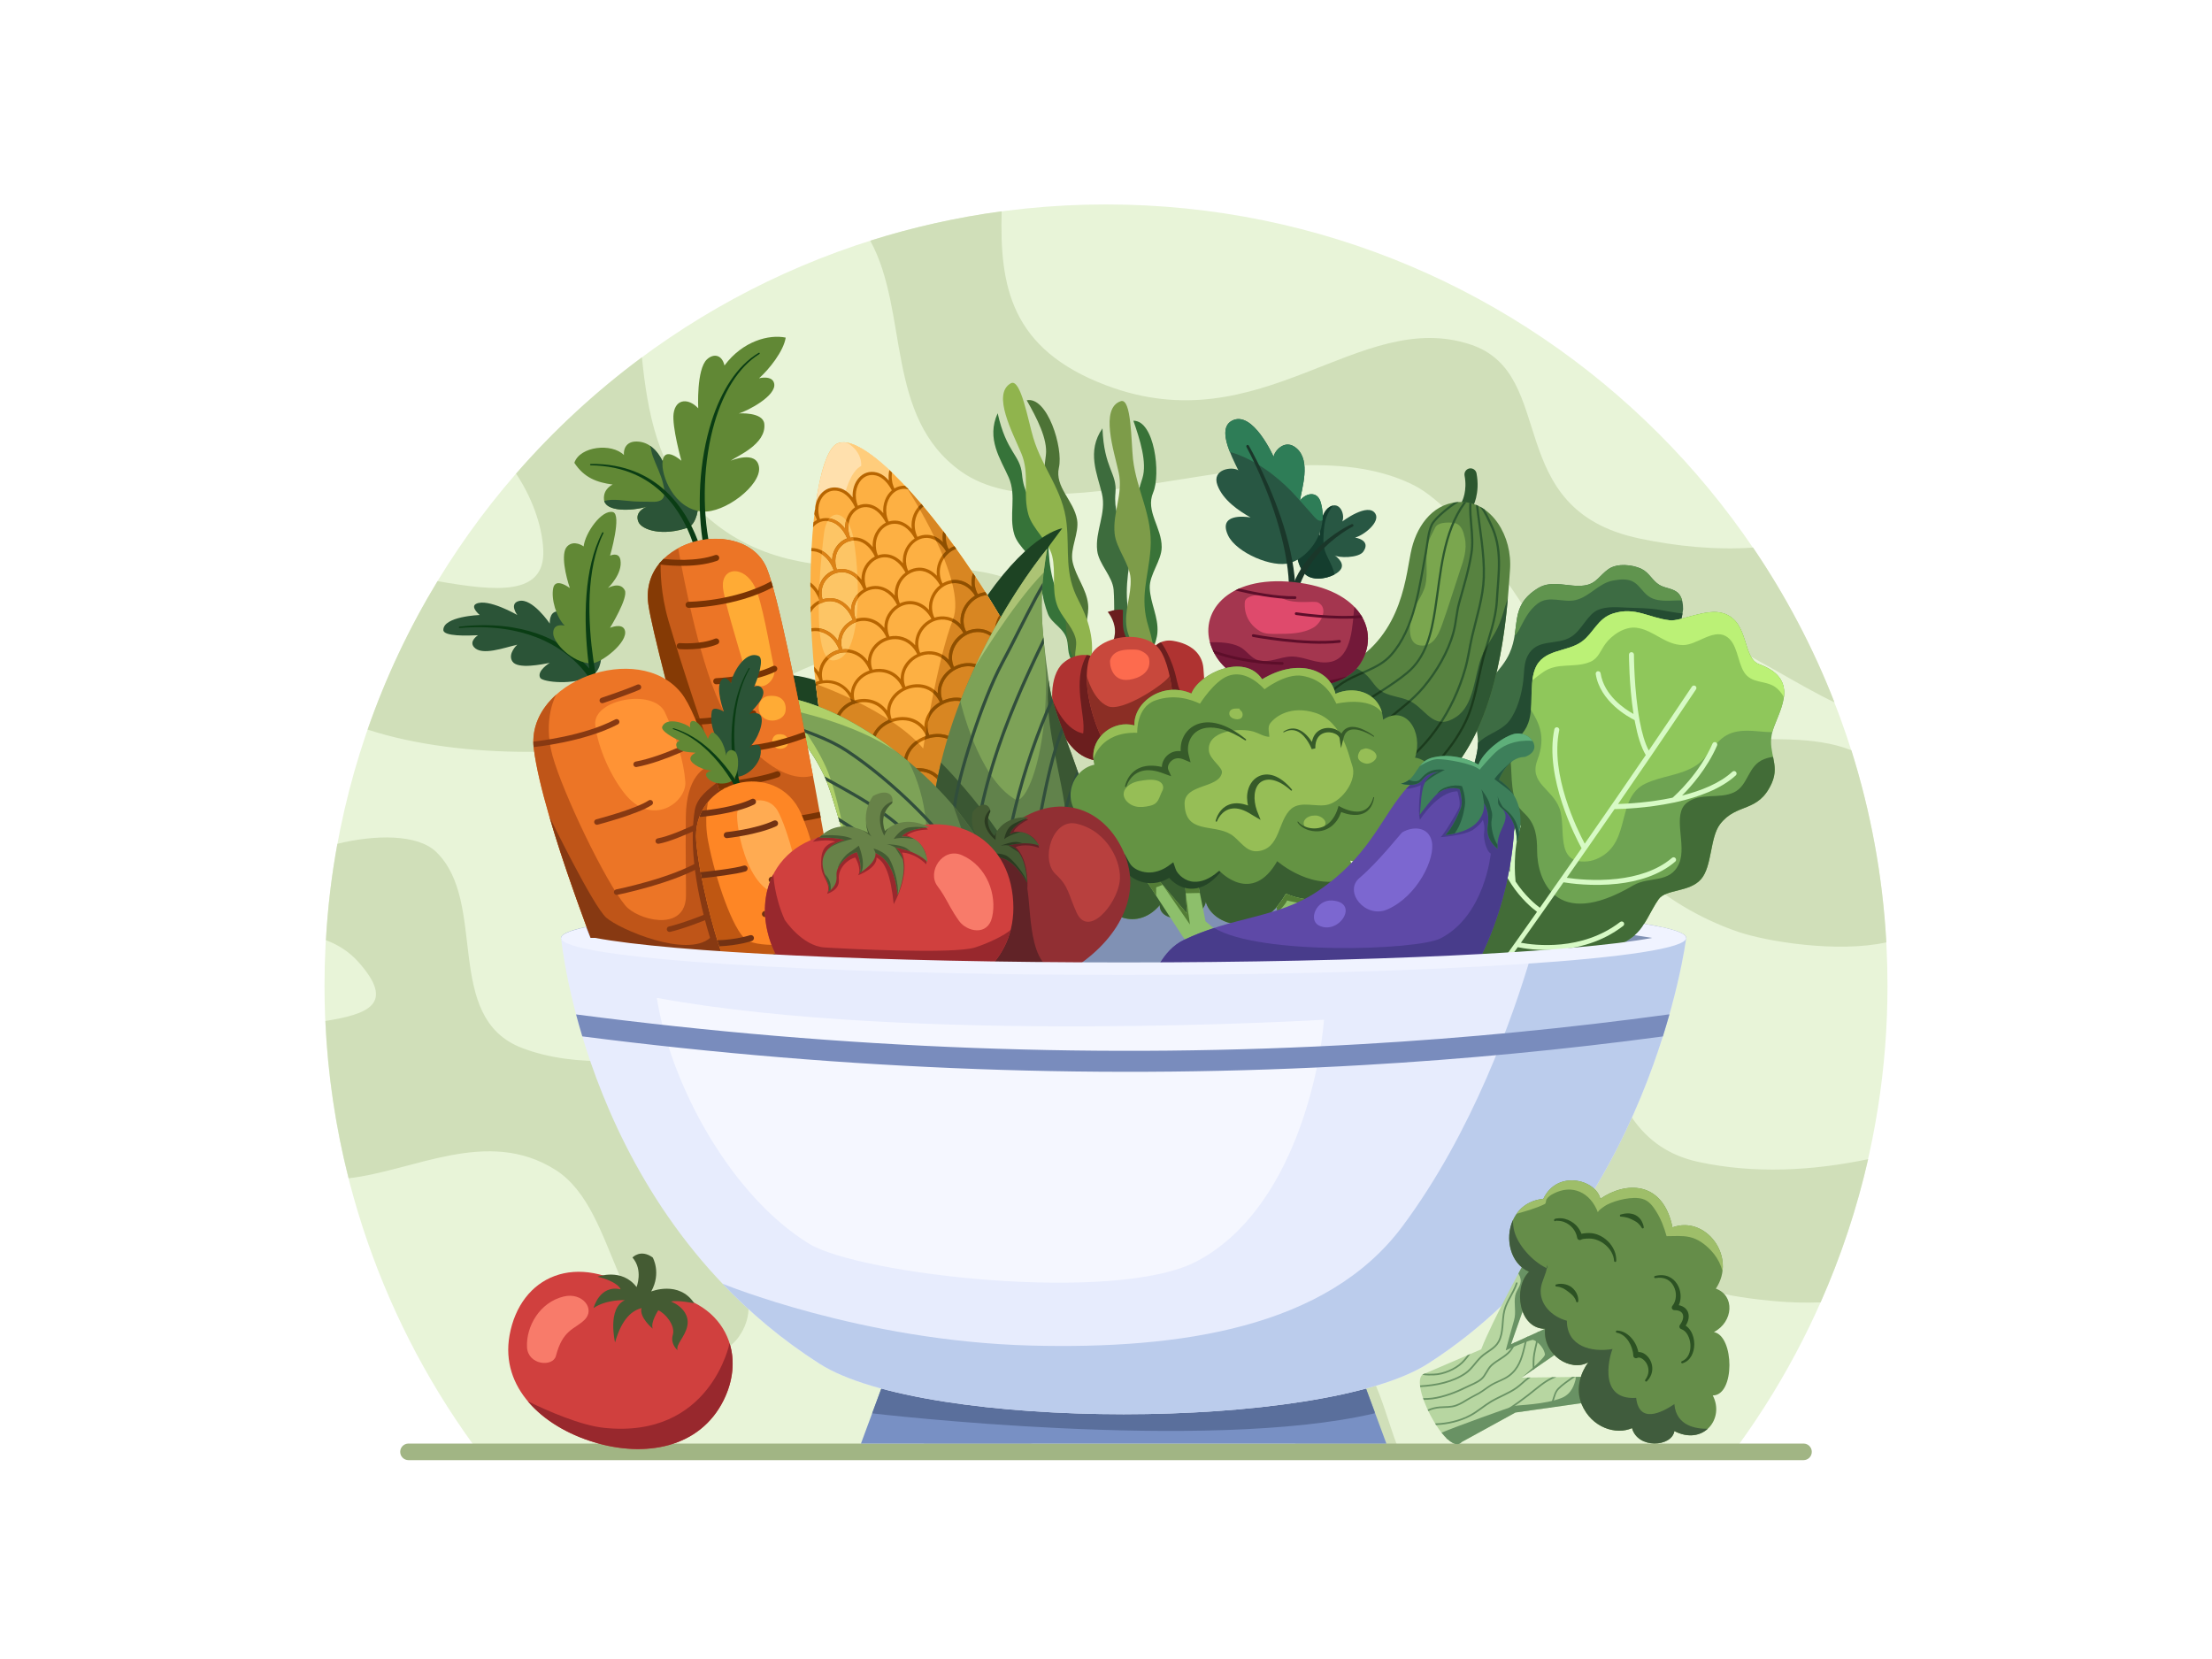 <?xml version="1.0" encoding="utf-8"?>
<!-- Generator: Adobe Illustrator 27.2.0, SVG Export Plug-In . SVG Version: 6.00 Build 0)  -->
<svg version="1.1" id="Layer_1" xmlns:serif="http://www.serif.com/"
	 xmlns="http://www.w3.org/2000/svg" xmlns:xlink="http://www.w3.org/1999/xlink" x="0px" y="0px" viewBox="0 0 4000 3000"
	 style="enable-background:new 0 0 4000 3000;" xml:space="preserve">
<rect x="0" y="0" width="4000" height="3000" fill="#333333" stroke="none"/>
<style type="text/css">
	.st0{fill:none;}
	.st1{fill-rule:evenodd;clip-rule:evenodd;fill:#FFFFFF;}
	.st2{fill-rule:evenodd;clip-rule:evenodd;fill:#E8F4D8;}
	.st3{fill-rule:evenodd;clip-rule:evenodd;fill:#D0DFB9;}
	.st4{fill-rule:evenodd;clip-rule:evenodd;fill:#A1B584;}
	.st5{fill-rule:evenodd;clip-rule:evenodd;fill:#8091B4;}
	.st6{fill-rule:evenodd;clip-rule:evenodd;fill:#B7CC93;}
	.st7{fill-rule:evenodd;clip-rule:evenodd;fill:#367339;}
	.st8{fill-rule:evenodd;clip-rule:evenodd;fill:#4D7336;}
	.st9{fill-rule:evenodd;clip-rule:evenodd;fill:#90B44D;}
	.st10{fill-rule:evenodd;clip-rule:evenodd;fill:#3D6C3D;}
	.st11{fill-rule:evenodd;clip-rule:evenodd;fill:#397338;}
	.st12{fill-rule:evenodd;clip-rule:evenodd;fill:#7D9C49;}
	.st13{fill-rule:evenodd;clip-rule:evenodd;fill:#6B1E1E;}
	.st14{fill-rule:evenodd;clip-rule:evenodd;fill:#AF3331;}
	.st15{fill-rule:evenodd;clip-rule:evenodd;fill:#C8483C;}
	.st16{fill-rule:evenodd;clip-rule:evenodd;fill:#FD6B4E;}
	.st17{fill-rule:evenodd;clip-rule:evenodd;fill:#8B2E25;}
	.st18{fill-rule:evenodd;clip-rule:evenodd;fill:#3D6C43;}
	.st19{fill-rule:evenodd;clip-rule:evenodd;fill:#244C32;}
	.st20{fill-rule:evenodd;clip-rule:evenodd;fill:#60944E;}
	.st21{fill-rule:evenodd;clip-rule:evenodd;fill:#6EA352;}
	.st22{fill-rule:evenodd;clip-rule:evenodd;fill:#426C37;}
	.st23{fill-rule:evenodd;clip-rule:evenodd;fill:#8FC75B;}
	.st24{fill-rule:evenodd;clip-rule:evenodd;fill:#BBF176;}
	.st25{fill-rule:evenodd;clip-rule:evenodd;fill:#D7FAC5;}
	.st26{fill-rule:evenodd;clip-rule:evenodd;fill:#2D582F;}
	.st27{fill-rule:evenodd;clip-rule:evenodd;fill:#578240;}
	.st28{fill-rule:evenodd;clip-rule:evenodd;fill:#7AA64E;}
	.st29{fill-rule:evenodd;clip-rule:evenodd;fill:#2E5733;}
	.st30{fill-rule:evenodd;clip-rule:evenodd;fill:#1B3B1D;}
	.st31{fill-rule:evenodd;clip-rule:evenodd;fill:#293E1E;}
	.st32{fill-rule:evenodd;clip-rule:evenodd;fill:#1D4323;}
	.st33{fill-rule:evenodd;clip-rule:evenodd;fill:#FDB043;}
	.st34{fill-rule:evenodd;clip-rule:evenodd;fill:#FFE0AD;}
	.st35{fill-rule:evenodd;clip-rule:evenodd;fill:#FFCD7C;}
	.st36{fill-rule:evenodd;clip-rule:evenodd;fill:#D88622;}
	.st37{fill-rule:evenodd;clip-rule:evenodd;fill:#FDC565;}
	.st38{fill-rule:evenodd;clip-rule:evenodd;fill:#B76501;}
	.st39{fill-rule:evenodd;clip-rule:evenodd;fill:#8E4F01;}
	.st40{fill-rule:evenodd;clip-rule:evenodd;fill:#DB8216;}
	.st41{fill-rule:evenodd;clip-rule:evenodd;fill:#61824B;}
	.st42{fill-rule:evenodd;clip-rule:evenodd;fill:#7DA257;}
	.st43{fill-rule:evenodd;clip-rule:evenodd;fill:#ACC374;}
	.st44{fill-rule:evenodd;clip-rule:evenodd;fill:#3A5733;}
	.st45{fill-rule:evenodd;clip-rule:evenodd;fill:#314E3C;}
	.st46{fill-rule:evenodd;clip-rule:evenodd;fill:#AFD069;}
	.st47{fill-rule:evenodd;clip-rule:evenodd;fill:#47643B;}
	.st48{fill-rule:evenodd;clip-rule:evenodd;fill:#285743;}
	.st49{fill-rule:evenodd;clip-rule:evenodd;fill:#143D2E;}
	.st50{fill-rule:evenodd;clip-rule:evenodd;fill:#1A372A;}
	.st51{fill-rule:evenodd;clip-rule:evenodd;fill:#2E7D57;}
	.st52{fill-rule:evenodd;clip-rule:evenodd;fill:#A4364F;}
	.st53{fill-rule:evenodd;clip-rule:evenodd;fill:#731939;}
	.st54{fill-rule:evenodd;clip-rule:evenodd;fill:#DF4A6C;}
	.st55{fill-rule:evenodd;clip-rule:evenodd;fill:#5D0E2A;}
	.st56{fill-rule:evenodd;clip-rule:evenodd;fill:#618835;}
	.st57{fill-rule:evenodd;clip-rule:evenodd;fill:#2B5437;}
	.st58{fill-rule:evenodd;clip-rule:evenodd;fill:#0A3D14;}
	.st59{fill-rule:evenodd;clip-rule:evenodd;fill:#C75C1A;}
	.st60{fill-rule:evenodd;clip-rule:evenodd;fill:#853A05;}
	.st61{fill-rule:evenodd;clip-rule:evenodd;fill:#EC7526;}
	.st62{fill-rule:evenodd;clip-rule:evenodd;fill:#FFAB35;}
	.st63{fill-rule:evenodd;clip-rule:evenodd;fill:#793304;}
	.st64{fill-rule:evenodd;clip-rule:evenodd;fill:#BF5518;}
	.st65{fill-rule:evenodd;clip-rule:evenodd;fill:#873912;}
	.st66{fill-rule:evenodd;clip-rule:evenodd;fill:#FF9335;}
	.st67{fill-rule:evenodd;clip-rule:evenodd;fill:#FE8625;}
	.st68{fill-rule:evenodd;clip-rule:evenodd;fill:#BF5712;}
	.st69{fill-rule:evenodd;clip-rule:evenodd;fill:#FFAB52;}
	.st70{fill-rule:evenodd;clip-rule:evenodd;fill:#723213;}
	.st71{fill-rule:evenodd;clip-rule:evenodd;fill:#649343;}
	.st72{fill-rule:evenodd;clip-rule:evenodd;fill:#395E31;}
	.st73{fill-rule:evenodd;clip-rule:evenodd;fill:#96BE56;}
	.st74{fill-rule:evenodd;clip-rule:evenodd;fill:#8DBF6B;}
	.st75{fill-rule:evenodd;clip-rule:evenodd;fill:#537D36;}
	.st76{fill-rule:evenodd;clip-rule:evenodd;fill:#365B29;}
	.st77{fill-rule:evenodd;clip-rule:evenodd;fill:#254627;}
	.st78{fill-rule:evenodd;clip-rule:evenodd;fill:#5E49A7;}
	.st79{fill-rule:evenodd;clip-rule:evenodd;fill:#483C8B;}
	.st80{fill-rule:evenodd;clip-rule:evenodd;fill:#7C67D0;}
	.st81{fill-rule:evenodd;clip-rule:evenodd;fill:#3D7F5A;}
	.st82{fill-rule:evenodd;clip-rule:evenodd;fill:#5EAF7A;}
	.st83{fill-rule:evenodd;clip-rule:evenodd;fill:#265941;}
	.st84{fill-rule:evenodd;clip-rule:evenodd;fill:#912F33;}
	.st85{fill-rule:evenodd;clip-rule:evenodd;fill:#612327;}
	.st86{fill-rule:evenodd;clip-rule:evenodd;fill:#445B33;}
	.st87{fill-rule:evenodd;clip-rule:evenodd;fill:#2B3B21;}
	.st88{fill-rule:evenodd;clip-rule:evenodd;fill:#B8403E;}
	.st89{fill-rule:evenodd;clip-rule:evenodd;fill:#D0403E;}
	.st90{fill-rule:evenodd;clip-rule:evenodd;fill:#98282D;}
	.st91{fill-rule:evenodd;clip-rule:evenodd;fill:#678248;}
	.st92{fill-rule:evenodd;clip-rule:evenodd;fill:#F87B6A;}
	.st93{fill-rule:evenodd;clip-rule:evenodd;fill:#7890C4;}
	.st94{fill-rule:evenodd;clip-rule:evenodd;fill:#5A6F9C;}
	.st95{fill-rule:evenodd;clip-rule:evenodd;fill:#E7ECFD;}
	.st96{fill-rule:evenodd;clip-rule:evenodd;fill:#BBCCEC;}
	.st97{fill-rule:evenodd;clip-rule:evenodd;fill:#F5F7FF;}
	.st98{fill-rule:evenodd;clip-rule:evenodd;fill:#798CBD;}
	.st99{fill-rule:evenodd;clip-rule:evenodd;fill:#F0F3FF;}
	.st100{fill-rule:evenodd;clip-rule:evenodd;fill:#B7D6A1;}
	.st101{fill-rule:evenodd;clip-rule:evenodd;fill:#699264;}
	.st102{fill-rule:evenodd;clip-rule:evenodd;fill:#658D49;}
	.st103{fill-rule:evenodd;clip-rule:evenodd;fill:#9EBE69;}
	.st104{fill-rule:evenodd;clip-rule:evenodd;fill:#405C3D;}
	.st105{fill-rule:evenodd;clip-rule:evenodd;fill:#2C5223;}
</style>
<rect id="Veg-2" serif:id="Veg 2" class="st0" width="4000" height="3000">
</rect>
<rect class="st1" width="4000" height="3000"/>
<path class="st2" d="M3144.1,2612.5c174.9-241.2,269.1-531.6,269.1-829.6c0-780-633.3-1413.2-1413.2-1413.2
	c-780,0-1413.2,633.3-1413.2,1413.2c0,298,94.2,588.4,269.1,829.6H3144.1L3144.1,2612.5z"/>
<path class="st3" d="M610.1,1525.9c67.6-16.7,145-18,178.7,14.7c94.4,91.5,11.4,299.7,155.5,354.6c94.9,36.2,223.5,27.7,318.3-4.7
	c96.9-33,198.5-129.4,303-56.8c108.2,75.2,69.7,395.4,263.8,510.8c174.8,103.9,388.6-26.9,563.7,55.2
	c89.3,41.9,103.1,133.4,132.8,212.8h-181.8c-27.9-35.1-63.5-65.2-117.8-81.7c-104-31.6-247.7,40.6-366.8,81.7h-186.9
	c-136.9-139.5-13.9-550.2-253-577.2c-43.2-4.9-96,4.3-132.7,28.6c-150,99.3,138.3,225.6,49.3,353.1c-15.4,22.1-38.6,31.9-65.2,29.9
	c-167.1-12.2-147.4-256.2-266.8-331.6c-122.5-77.3-256,2.1-373.8,15.4c-23.5-92.7-37.7-188-42-284.4c75.3-12.2,129-29.9,58.8-107.7
	c-16-17.7-35.8-30.2-57.8-38.5C592.6,1641,599.6,1582.8,610.1,1525.9L610.1,1525.9z M3292.2,2355.1c-27.2,1-54.3,0.3-80.6-2
	c-80.4-7.2-178.4-23-242.4-77.3c-148.7-126.2-171.1-476.8-432.3-449c-30.5,3.2-63.5,18.2-77.2,47.4
	c-74.2,158.2,258.4,191.8,226.1,375.2c-5,28.2-22,59.4-49.7,70.8c-178.3,73.4-313.6-359.1-392.7-449
	c-105.9-120.6-345.7-21.2-412.7-152.2c-77.9-152,46.5-370-120.6-487c-194.3-136-329.1,46.5-497.4,96.6
	c-128.4,38.3-374.7,47.5-548-9.3c32.8-94.4,75.4-184.3,126.5-268.4c106.2,18.5,195.1,27.3,191.2-56.8
	c-2.2-46.8-22.6-97.9-49.2-137.6c67.9-78.1,144.3-148.7,227.6-210.4c9.8,98.3,29.1,202.2,102.7,274.7
	c199.3,196.4,473.8,28.9,631.7,167.7c162,142.4,53.3,448.6,264.1,548.7c183.1,87,441.3-54.4,610.1,32.1
	c159.4,81.7,82,384.8,302.7,432c101.4,21.7,205.2,15.8,306.1-5.1C3357.9,2185.1,3329.1,2271.8,3292.2,2355.1L3292.2,2355.1z
	 M3411.1,1704.1c-88.3,19.4-215.9-1.4-267.5-18.9c-68.9-23.5-138.2-64.1-189.8-115.7c-92.9-92.9-91.3-216.7-127-333.9
	c-29.5-96.8-179.9-312-268.8-357.5c-234.6-120-641.4,102.1-820.6-25.9c-137.7-98.3-93.3-288.2-163.7-417
	c76.6-24.2,156-42.1,237.6-53.1c-3.6,135.1,15.8,249.3,189.2,314.8c281.4,106.3,455.9-141.5,659-73.8
	c160,53.3,54.2,297.8,305.2,350.7c65.9,13.9,138.1,21.2,205.4,16.4c59,86.9,108.6,180.6,147.2,279.8
	c-123.2-57.4-382.5-249.5-415.9-106.6c-6.3,27,6.9,55.1,20.5,77.6c93.3,154.2,287.8,61,426,115.7
	C3382.7,1467.3,3404.5,1583.7,3411.1,1704.1L3411.1,1704.1z"/>
<path class="st4" d="M3276.3,2625.4c0,8.3-6.7,15-15,15H738.7c-8.3,0-15-6.7-15-15c0-8.3,6.7-15,15-15h2522.6
	C3269.6,2610.4,3276.3,2617.1,3276.3,2625.4z"/>
<ellipse class="st5" cx="2031.9" cy="1696" rx="1017.3" ry="67"/>
<path class="st6" d="M1944.2,1195c0,0,44.6,205.6,60.6,232c13.8,12.7,37.2,2.9,38.1-9.1c-3-42.1-74.6-228.7-74.6-228.7L1944.2,1195z
	"/>
<path class="st7" d="M1804.1,747.3c-21.1,46.2,5.4,82.9,20,116.1c14.8,33.7-0.4,69.1,10.1,103.2c7.2,23.5,35.6,40.7,41.8,64.4
	c7,26.9,8.8,52.7,18.9,79c7.3,19.1,31.8,25.9,35.4,51.2c2.7,18.9-0.7,30.9,24.4,49.2c11-0.2,9.1-11.7,11-20
	c8.7-38.2-15.5-65.9-38-92.8c-22.3-26.6-31.4-70.1-31.8-117.1c-0.6-65.5-41.8-58.4-47.8-123C1844.7,822,1820,818.8,1804.1,747.3
	L1804.1,747.3z"/>
<path class="st8" d="M1856.6,723.8c37.5-7.4,66.3,86.1,58.3,121.4c-8.1,35.9,26.7,59.3,32.8,94.5c4.2,24.2-13.3,52.5-8.1,76.3
	c5.9,27.1,25.1,48.9,28,76.8c2.1,20.4-7.2,40-4.2,60.4c2.8,18.8,11.3,26.4,7.8,49.3c-1.4,9.8-13.3,10.6-18.7,4.1
	c-25-30.1-26.2-69.2-24.9-104.2c1.8-50.7-16.9-80.6-32.8-124.9c-18.7-52.3-9.9-101.9-3.5-154.6
	C1894.8,794,1874.7,755.5,1856.6,723.8L1856.6,723.8z"/>
<path class="st9" d="M1827.9,693.1c-35,19.5,4.1,90.8,19.2,127.3c15.4,37.2,1.9,72.7,12.6,110.2c7.4,25.8,36.8,49,43,74.9
	c7.1,29.5-1.5,60,8.9,88.9c7.6,21.1,26,36,32.8,57.6c6.2,19.9-7.9,33.8,6.5,54.7c6,9,18.1,4.2,20.4-4.9
	c10.3-41.6-3.4-82.6-21.2-116.5c-25.8-49-15.9-87.8-21.4-139c-6.4-60.3-43.4-98.7-60.1-154.3
	C1859.3,761.5,1845.9,683.1,1827.9,693.1z"/>
<path class="st6" d="M2051.7,1240c0,0,7.3,210.3,18.3,239.1c11.3,14.9,36.1,9.5,39.1-2.2c4.5-42-32.7-238.3-32.7-238.3L2051.7,1240
	L2051.7,1240z"/>
<path class="st10" d="M1993.6,774.6c-29,41.7-9.4,82.6-1,117.8c8.6,35.8-12.7,67.9-8.5,103.4c2.9,24.4,27.8,46.4,29.7,70.8
	c2.1,27.7-0.7,53.5,4.5,81.1c3.8,20.1,26.7,31.1,25.8,56.7c-0.7,19-6.2,30.3,15.2,52.8c10.8,1.8,11.1-9.8,14.4-17.7
	c15.3-36.1-3.5-67.6-20.9-98.1c-17.2-30.2-18.4-74.5-10.5-120.9c11.1-64.5-30.8-64.9-25.2-129.5
	C2020.3,855.3,1996.5,847.8,1993.6,774.6L1993.6,774.6z"/>
<path class="st11" d="M2049.5,760.8c38.2-0.6,49.9,96.5,35.8,129.8c-14.4,33.9,15.7,63.1,15.4,98.9c-0.2,24.6-22.4,49.2-21.6,73.7
	c1,27.7,16,52.5,13.9,80.6c-1.5,20.4-14.2,38.1-14.9,58.7c-0.6,19,6.4,28-1.2,49.9c-3.1,9.4-14.9,8.1-19.1,0.7
	c-19.2-34.1-13.5-72.8-6-107c10.8-49.5-2.3-82.3-10-128.8c-9.1-54.7,8.4-102,24.1-152.8C2074.5,836.7,2061.6,795.2,2049.5,760.8z"/>
<path class="st12" d="M2026.6,725.5c-37.9,13-12.2,90-3.7,128.7c8.6,39.3-11.1,71.9-7.3,110.7c2.6,26.7,27.5,54.7,28.9,81.4
	c1.7,30.3-12.2,58.8-7.1,89.1c3.7,22.1,19.2,40.1,22,62.5c2.6,20.7-13.8,31.8-3.4,54.9c4.3,9.9,17.1,7.3,20.9-1.2
	c17.6-39.1,11.4-81.9-0.1-118.4c-16.7-52.9,0-89.3,3.7-140.5c4.4-60.5-25.1-104.9-31.7-162.6
	C2045.4,798.4,2046.2,718.8,2026.6,725.5L2026.6,725.5z"/>
<g>
	<path class="st13" d="M2005.4,1174.5c0,0,11.8-16.2,10.8-35.2c-1-19-13.1-32.7-13.1-32.7s15.7-6.1,27.6-3.7c0,0-1.1,26.8,1,35.9
		c3.4,14.5,10.5,27.9,18.2,32.4L2005.4,1174.5z"/>
	<path class="st14" d="M1972,1185.8l54.6,188.7c0,0-16.8,5.3-35.4,2.5c-26.2-3.9-52.4-10.7-79.6-69.5c-12.3-26.6-15-85.7,10.8-108.4
		C1946.9,1177.8,1972,1185.8,1972,1185.8L1972,1185.8z M2090.3,1167.2c0,0,10.9-11.7,31.4-8.3c31.8,5.3,52.7,22.9,54.5,50.3
		c1.6,23.9,9.7,102.1-8.2,130.1c-17,26.7-59.2,20.2-59.2,20.2L2090.3,1167.2L2090.3,1167.2z"/>
	<path class="st13" d="M1965.2,1184.6c4.3,0.4,6.8,1.2,6.8,1.2l54.6,188.7c0,0-16.8,5.3-35.4,2.5c-26.2-3.9-52.4-10.7-79.6-69.5
		c-4.9-10.7-8.3-26.7-8.9-43.4c0,0,19,55.1,56,62.2C1964,1293,1937.4,1233.9,1965.2,1184.6L1965.2,1184.6z M2176.9,1311.6
		c-1.7,11.2-4.5,20.9-8.9,27.7c-17,26.7-59.2,20.2-59.2,20.2l-18.5-192.2c0,0,3.1-3.3,9.1-5.9c0,0,19.5,24.8,29,70.4
		C2133.4,1255,2152,1293.8,2176.9,1311.6z"/>
	<path class="st15" d="M2096.6,1173.9c-28.1-37.8-116.4-25.1-128,21c-14.9,59.4,22.8,151.4,44.4,171.9
		c21.6,19.5,83.1,15.2,100.4-13.4C2129,1327.6,2124.5,1211.6,2096.6,1173.9z"/>
	<path class="st16" d="M2078,1191.7c-1.9-10.9-17.9-16.1-18.7-16.2c-5.6-1.2-11.4-1-17.1-0.9c-12.4,0.3-29.6,2.6-34.7,19
		c-1.4,4.4,1.3,40.1,34.4,35.6C2057.8,1227,2082.4,1217,2078,1191.7L2078,1191.7z"/>
	<path class="st17" d="M1965.2,1222.1c0,0,10.7,43.1,37.9,54.9c27.2,11.9,107.8-43.4,111.8-54.9c10.4,49,9.5,113-1.6,131.2
		c-17.3,28.6-78.9,32.9-100.4,13.4C1994.5,1349.3,1964.2,1279.2,1965.2,1222.1z"/>
</g>
<g>
	<path class="st18" d="M3039.9,1119c1.3,0.6,3.7-16.6,3.7-17.5c0-9.3-1.5-20.7-7.9-27.9c-8.8-9.9-23.9-9.3-34.8-15.8
		c-12.8-7.6-18.5-22.2-32.4-29c-16.5-8-44.1-10.7-59.8,0.3c-16.2,11.3-21.8,26.5-43.5,29.6c-27.8,4-57.9-11.1-83.8,4.8
		c-53.4,32.8-30.6,70.8-51.6,117.6c-14.3,32.1-44.2,50.9-57.2,83.4c-11.9,29.7,0.3,51.4,0,80.8c-0.2,18.6-8,36.2-10.2,54.6
		c-5.1,42.7-41.7,127.4-21.3,164.4C2843.6,1549.1,2921.1,1298.2,3039.9,1119L3039.9,1119z"/>
	<path class="st19" d="M2672.6,1343.3c2.2-1.9,4.4-3.7,6.6-5.4c15.4-12.1,37.4-18.2,49.6-33.8c15.1-19.4,23-49.4,25.8-73.3
		c1.8-14.9,0.8-31,7.8-44.7c16.7-32.6,52.5-18.2,78.4-34.3c19.9-12.3,29.5-40.7,48.9-48.9c16.1-6.8,35.5-4.8,52.5-4.1
		c18.9,0.7,38.4,0.7,57.1,3.7c15,2.4,28.8,5.4,43.2,6.9c-0.8,4.8-1.8,10-2.6,9.6c-118.8,179.2-196.3,430.1-398.9,445.2
		c-20.5-37.1,16.1-121.7,21.3-164.4c2.2-18.4,10-36,10.2-54.6C2672.6,1344.6,2672.6,1343.9,2672.6,1343.3L2672.6,1343.3z"/>
	<path class="st20" d="M2738.8,1149.7c5.4-32.9,1.6-61,42.5-86.2c25.9-15.9,56-0.8,83.8-4.8c21.7-3.1,27.3-18.3,43.5-29.6
		c15.7-10.9,43.4-8.3,59.8-0.3c13.9,6.8,19.6,21.4,32.4,29c10.9,6.5,26,5.9,34.8,15.8c3,3.3,4.9,7.6,6.1,12.1c-0.1,0-0.1,0-0.2,0
		c-17.8-0.3-39.8,3.6-56.2-4.9c-12.5-6.4-18.4-19.9-29.7-27.5c-11-7.4-25.2-5.8-37.7-3.7c-26.7,4.4-42.6,29-68.2,35.4
		c-22.7,5.7-48.4-9.2-68.9,6.3c-17.4,13.3-24,29.4-34,48C2745.4,1142.1,2742.4,1146.3,2738.8,1149.7L2738.8,1149.7z"/>
	<path class="st21" d="M3181.3,1201.3c-31.4-11.4-17.4-76-64-92c-30.6-10.5-77.6,14.7-97.8,12.4c-38.2-4.3-62.2-24.9-102.2-12.4
		c-28.3,8.9-35.5,35.5-56.9,51c-27,19.6-70.6,12.6-84.6,49.6c-11.2,29.3-1.6,68.8-12.4,98c-13.9,37.5-52.8,40.2-69.2,77.9
		c-17.9,41,2.9,84.5-9,126.2c-7.9,27.8-41.2,40.6-54,66.8c-21.9,44.9,9,60.3,3.2,98.4c-2.8,18.5-45.5,53.9-30.5,88.4
		c16.4,37.6,48.3,28,59.5,40.2c18.6,20.1,60.9,45.3,110.3,36.2c77.2-14.2,69.1-81.9,95.8-101.8c27.8-20.7,48-20.6,82.1-45.4
		c22.5-16.4,32.5-47.6,48-69c13.1-18.1,55.7-12.1,76.5-36c20.2-23.3,15.9-75.2,34.3-99.3c30.1-39.5,69.1-19.6,93.5-74.2
		c14.9-33.4-6.5-54.1,0-88C3210.4,1293.1,3262.5,1231,3181.3,1201.3L3181.3,1201.3z"/>
	<path class="st22" d="M2727,1348.8c9.3,32.9,2.6,65.5,12.8,97.9c3.7,11.7,11,18.2,19.3,26.6c18.1,18.5,20.5,40.3,20.5,65.3
		c0,50.2,31.8,146.1,173.6,62.6c29.3-17.3,67-2.7,83.2-39.9c14.4-33-13.7-88.5,14.2-109.8c24.5-18.7,58-6.2,84.6-18.5
		c26.9-12.4,24.8-49,55.4-60.4c5.6-2.1,10.8-3.4,15.6-3.9c3.1,14.9,5.8,29.4-2.4,47.6c-24.4,54.6-63.4,34.7-93.5,74.2
		c-18.4,24.2-14.1,76-34.3,99.3c-20.7,23.9-63.3,17.9-76.5,36c-15.5,21.4-25.4,52.6-48,69c-34.1,24.8-54.3,24.7-82.1,45.4
		c-26.7,19.8-18.6,87.6-95.8,101.8c-49.4,9.1-91.7-16.1-110.3-36.2c-11.2-12.2-43.1-2.6-59.5-40.2c-15-34.4,27.7-69.9,30.5-88.4
		c5.8-38.1-25.1-53.5-3.2-98.4c12.8-26.3,46.1-39,54-66.8c11.9-41.7-8.8-85.2,9-126.2C2701.8,1368.2,2714.4,1358.3,2727,1348.8z"/>
	<path class="st23" d="M2768.4,1283.6c2.2-24.6-0.9-51.9,7.4-73.7c14.1-36.9,57.6-30,84.6-49.6c21.4-15.6,28.6-42.2,56.9-51
		c40-12.5,64,8,102.2,12.4c20.2,2.3,67.2-22.9,97.8-12.4c46.6,16,32.6,80.6,64,92c77.9,28.4,33.1,86.8,23.4,122.7
		c-22.3,0-47.7-6.6-72,1c-30.7,9.5-40.4,42.6-65.5,59.1c-27.7,18.2-62,18.8-91.5,32.8c-54.1,25.7-25,104.7-84,134.3
		c-6.4,3.2-13.6,5.7-20.8,6.4c-61,6-37.6-61-50.9-96.1c-13.6-36.1-56-45-39.7-87.7C2796.4,1331.5,2782.1,1305.8,2768.4,1283.6
		L2768.4,1283.6z"/>
	<path class="st24" d="M2771,1230.2c0.9-7.1,2.3-13.9,4.8-20.3c14.1-36.9,57.6-30,84.6-49.6c21.4-15.6,28.6-42.2,56.9-51
		c40-12.5,64,8,102.2,12.4c20.2,2.3,67.2-22.9,97.8-12.4c46.6,16,32.6,80.6,64,92c39.3,14.3,47.4,36.3,44.5,59.1
		c-3.9-6.8-8.8-13-14.9-17.5c-18.4-13.6-43.6-5.7-57.3-27.8c-12-19.3-11.6-53.4-33.4-65.1c-23.3-12.5-52.3,16.7-76.8,16.5
		c-32.6-0.3-52.9-27.1-83.8-31.3c-21.3-2.9-44.9,12.9-57,29.7c-8.2,11.5-12.5,25.6-26.4,31.7c-28.8,12.6-59.7-0.2-86.7,19.5
		C2783.4,1220.5,2777,1225.1,2771,1230.2z"/>
	<path class="st25" d="M2666,1808.7c19-26.6,44.3-62,73.7-103.6c0,0,0.1-0.1,0.1-0.1c12.5-17.7,25.8-36.4,39.6-56.1
		c-8.3-6.2-28.7-22.9-46.9-50.7c-0.1-0.1-0.2-0.2-0.2-0.4c-14.8-22.7-28.1-52.8-32.2-90.5c-0.3-2.5,1.5-4.7,4-5s4.7,1.5,5,4
		c3,27.8,11.3,51.2,21.4,70.5c-0.7-20.9,0.1-55.1,10.4-84c0.8-2.3,3.4-3.6,5.8-2.7c2.3,0.8,3.6,3.4,2.7,5.8
		c-14.2,39.8-9.6,90.3-8.8,98.1c17.2,26.1,36.3,41.8,44,47.5c12.1-17.2,24.7-35.2,37.6-53.6c0,0,0.1-0.1,0.1-0.1
		c12.3-17.5,24.9-35.5,37.7-53.9c-9.9-17.9-67.6-128.1-49.2-215.2c0.5-2.4,2.9-4,5.3-3.5c2.4,0.5,4,2.9,3.5,5.3
		c-16.9,79.8,32.4,179.4,46.1,205.1c35.8-51.5,73.3-105.7,110.4-160.2c-8.7-14.5-15-35.8-19.4-58.9c-0.3-1.4-0.5-2.8-0.8-4.3
		c-11.3-5.6-62.5-33.7-70.3-83.3c-0.4-2.5,1.3-4.8,3.7-5.1c2.5-0.4,4.8,1.3,5.1,3.7c6.3,39.9,43.2,64.6,59.5,73.6
		c-8.1-52.2-8.2-107.3-8.2-107.3c0-2.5,2-4.5,4.5-4.5c2.5,0,4.5,2,4.5,4.5c0,0,0.1,65.7,10.6,121c3.8,20.1,9,38.8,16.2,52.4
		c26.4-38.8,52.7-77.6,78-115.6c1.4-2.1,4.2-2.6,6.2-1.2c2.1,1.4,2.6,4.2,1.2,6.2c-26.7,39.9-54.3,80.8-82,121.5
		c0,0-0.1,0.1-0.1,0.1c-19.6,28.7-39.3,57.4-58.8,85.7c16.9-0.5,56.5-2.6,98.5-11.4c6.5-5.7,48.9-44.3,72.3-97.9
		c1-2.3,3.6-3.3,5.9-2.3s3.3,3.6,2.3,5.9c-18,41.3-46.9,74-63.3,90.4c34.1-8.6,68.1-22,91-43.1c1.8-1.7,4.7-1.6,6.4,0.3
		c1.7,1.8,1.6,4.7-0.3,6.4c-26.7,24.5-67.6,39.3-107.2,48.1c-1.4,0.3-2.7,0.6-4.1,0.9c0,0-0.1,0-0.1,0
		c-50,10.6-96.9,11.8-107.8,11.9c-17.3,25-34.4,49.6-51.1,73.7c0,0-0.1,0.1-0.1,0.1c-11.9,17.1-23.7,34-35.2,50.4
		c14.8,2.2,51.2,6.4,91.2,1.9c34.3-3.9,71.3-14.1,99.1-37.9c1.9-1.6,4.7-1.4,6.3,0.5s1.4,4.7-0.5,6.3c-29.2,25-67.9,36-104,40
		c-45.7,5.2-86.9-0.8-98-2.6c-13.3,18.9-26.2,37.3-38.6,55c0,0,0,0-0.1,0.1c-13.4,19-26.2,37.1-38.3,54.2
		c24.1,4.5,110.1,15.8,179.5-37.6c2-1.5,4.8-1.1,6.3,0.8c1.5,2,1.1,4.8-0.8,6.3c-76.5,58.9-172.5,42.4-190.7,38.5
		c-29,40.9-53.9,75.8-72.6,102C2670.3,1812.8,2668,1810.7,2666,1808.7L2666,1808.7z"/>
</g>
<g>
	<path class="st26" d="M2663.2,916.8c-2.9,5.3-9.6,7.3-14.9,4.3c-5.3-2.9-7.3-9.6-4.3-14.9c0,0,9.7-18.5,4.4-46.2
		c-1.1-6,2.8-11.7,8.7-12.9c6-1.1,11.7,2.8,12.9,8.7C2677,892.5,2663.2,916.8,2663.2,916.8z"/>
	<path class="st27" d="M2644.2,907.8c52.7,1.2,91.3,60.9,86.3,123.7c-5,62.8-13,293-135.5,391.5c-81.5,65.5-184.6,56.1-230.2,4.5
		s-44.1-159.9,72.6-224.7c101.6-56.5,104.6-166.8,115.5-211.2C2563.8,947.2,2594.8,906.7,2644.2,907.8z"/>
	<path class="st28" d="M2595.6,953.4c5.7-10.8,30.4-8.7,35.8-7.3c11.4,3,15.1,15.9,17.3,26.2c4.8,21.9-2.2,40.5-9,60.9
		c-10.8,32.3-20.7,65-32.2,97.1c-6.7,18.7-16.7,40.2-39.9,36.8c-21.4-3.1-18.9-31.9-16.5-48.2c3.3-22.8,21.9-39.3,26.7-62
		c4.2-20.1,0.1-40.8,2.6-61C2582.1,982.4,2580.7,981.7,2595.6,953.4L2595.6,953.4z"/>
	<path class="st29" d="M2726.6,1082.1c-8.1,93.4-32,260.8-131.7,340.9c-81.5,65.5-184.6,56.1-230.2,4.5s-44.1-159.9,72.6-224.7
		c0.1-0.1,0.2-0.1,0.3-0.2c13.3,4,25.9,10.7,34.9,19.7c9.1,9.1,14.6,21,25.9,27.9c17.5,10.7,39.7,9.6,57.1,20.8
		c25.2,16.3,39.8,50.6,77.8,25.4c32.5-21.5,32.6-73.4,45-106.5c7.4-19.8,20.5-35.4,29.6-54.1c5.7-11.8,9.4-24.2,13.1-36.8
		C2722.7,1093.3,2724.6,1087.7,2726.6,1082.1L2726.6,1082.1z"/>
	<path class="st26" d="M2346.5,1398.1c-5.9-46.3,16.3-122.7,80.6-165.1c14.1-9.3,30.2-15.4,45.7-22.4c15.1-6.8,29.7-14.6,41-27.2
		c43.2-48.3,51.2-124.9,62.9-186.1c3-15.9,3.8-34.6,10.7-49.3c4.3-9.1,22.5-25.8,40.1-38c0.6-0.4,1.2-0.8,1.8-1.3
		c2.8-0.4,5.8-0.7,8.7-0.9c-2.7,1.7-5.5,3.5-8.3,5.4c-17,11.7-34.7,27.7-38.8,36.4c-6.8,14.4-7.5,32.8-10.4,48.4
		c-11.8,61.8-20.1,139.2-63.8,188c-11.7,13.1-26.7,21.1-42.4,28.2c-15.3,6.9-31.2,12.9-45.1,22.1c-66.2,43.7-86.9,124.2-77.7,168.3
		c0.2,0.9-0.3,1.8-1,2.2C2349.1,1404,2347.7,1401.1,2346.5,1398.1L2346.5,1398.1z M2361.1,1423.1c-0.1-0.3-0.1-0.7-0.1-1
		c-0.5-4.9,0.8-13,1-14.4c2.8-17.6,9.4-40.3,17.7-56.2c16.8-31.8,44.6-55.1,74.8-75.8c30-20.5,62.4-38.7,88.7-60.4
		c34.2-28.2,43.4-71.3,50-113.2c10.3-65.4,13.6-138.7,53.7-194.2c1.6,0.1,3.1,0.2,4.6,0.4c-41,55.2-44.1,128.8-54.4,194.3
		c-6.7,42.9-16.5,86.8-51.4,115.7c-26.4,21.8-58.9,40-89,60.6c-29.7,20.4-57.1,43.2-73.6,74.4c-8.1,15.5-14.6,37.7-17.3,54.9
		c-0.2,1.2-1.4,8.8-1,13.3c0.1,0.8,0.4,1.7,0.5,2c0.9,0.3,1.4,1.2,1.3,2.2c-0.1,1-1,1.6-1.9,1.7c0,0,0,0,0,0
		C2363.5,1426,2362.2,1424.6,2361.1,1423.1L2361.1,1423.1z M2370.4,1433.4c0.6-0.6,1.3-1.3,1.9-1.9c5.7-6.1,11.2-14.2,14.4-17.6
		c19.8-21.5,41.4-44,63.6-63.1c19.4-16.7,37.9-34.4,57.5-51c22.7-19.3,45.7-35.6,65-58.6c23.2-27.8,43.9-62.8,53.5-97.7
		c4.9-17.6,5.5-36.1,10.4-53.8c8.1-29.3,17.4-59.2,22.1-89.2c2.6-16.5,1.2-33-0.2-49.5c-1.2-13.9-2.5-27.8-1.6-41.8
		c1.3,0.3,2.6,0.6,3.9,0.9c-0.7,13.5,0.5,27,1.7,40.5c1.5,16.8,2.8,33.6,0.1,50.5c-4.7,30.2-14.1,60.2-22.2,89.7
		c-4.9,17.6-5.5,36.1-10.4,53.8c-9.8,35.5-30.7,71-54.3,99.2c-19.4,23.2-42.6,39.6-65.5,59.1c-19.5,16.6-38,34.3-57.5,51
		c-22.1,19-43.6,41.4-63.2,62.8c-3.2,3.4-8.7,11.5-14.4,17.6c-0.6,0.7-1.3,1.3-1.9,1.9C2372.3,1435.2,2371.4,1434.3,2370.4,1433.4
		L2370.4,1433.4z M2675.8,916c3,1.5,5.8,3.3,8.6,5.2c5.7,9.1,10.1,19.5,12.6,24.5c23.1,45.9,14.5,91.9,11.8,140.4
		c-2,35.7-15.5,69.4-24.5,103.7c-10,38.2-15.2,80.9-32.5,116.6c-25.9,53.5-78.5,110.9-133.7,131.8c-21.2,8-58.8,16-92.1,18.2
		c-6.6,0.4-13.1,0.6-19.2,0.6c-3.1-1.3-6.2-2.8-9.1-4.3c8.6,0.6,18.1,0.4,28.1-0.2c32.8-2.2,70-10,90.9-18
		c54.3-20.6,106-77.2,131.5-129.8c17.2-35.5,22.2-78,32.2-115.9c9-34,22.4-67.4,24.4-102.9c2.6-47.8,11.3-93.2-11.4-138.4
		c-3-6-8.8-19.8-16.1-29.6C2676.8,917.3,2676.3,916.7,2675.8,916L2675.8,916z M2668.9,912.9c1.4,0.6,2.8,1.2,4.2,1.8
		c4.7,42.7,13.4,86.6,12.1,129.3c-1.2,36.5-13,71.8-21.2,107.1c-4.5,19.5-7,39.6-12.5,58.9c-21.4,75.4-67.7,145.8-134.7,188.2
		c-34.8,22-94.3,32.9-135.4,44.5c-1.3-0.9-2.5-1.9-3.7-2.9c0.2-0.2,0.5-0.4,0.8-0.5c40.8-11.7,101.1-22.3,136.1-44.5
		c66.3-41.9,111.9-111.5,133-185.9c5.5-19.2,7.9-39.2,12.5-58.7c8.1-35,19.9-70.1,21.1-106.3
		C2682.6,1000.7,2673.6,956.1,2668.9,912.9L2668.9,912.9z"/>
	<path class="st30" d="M2406.7,1457c-3.1-1.3-6.2-2.8-9.1-4.3c8.6,0.6,18.1,0.4,28.1-0.2c32.8-2.2,70-10,90.9-18
		c54.3-20.6,106-77.2,131.5-129.8c17.2-35.5,22.2-78,32.2-115.9c0.9-3.2,1.7-6.4,2.7-9.7c2.7-5.4,5.7-10.5,8.8-15.6
		c-2.6,8.7-5.2,17.5-7.5,26.2c-10,38.2-15.2,80.9-32.5,116.6c-25.9,53.5-78.5,110.9-133.7,131.8c-21.2,8-58.8,16-92.1,18.2
		C2419.3,1456.9,2412.8,1457.1,2406.7,1457L2406.7,1457z M2381.4,1442.7c-1.3-0.9-2.5-1.9-3.7-2.9c0.2-0.2,0.5-0.4,0.8-0.5
		c40.8-11.7,101.1-22.3,136.1-44.5c36.2-22.9,66.3-54.1,89.5-89.8c1.5,0.2,3,0.3,4.6,0.3c-23.7,37-54.6,69.2-91.9,92.9
		C2481.9,1420.2,2422.4,1431.1,2381.4,1442.7L2381.4,1442.7z M2373.3,1436.1c-1-0.9-2-1.8-2.9-2.7c0.6-0.6,1.3-1.3,1.9-1.9
		c5.7-6.1,11.2-14.2,14.4-17.6c19.8-21.5,41.4-44,63.6-63.1c19.4-16.7,37.9-34.4,57.5-51c13.4-11.4,27-21.7,39.8-33.1
		c1.3,0.6,2.6,1.2,3.9,1.9c-13.2,11.8-27.2,22.5-41.1,34.2c-19.5,16.6-38,34.3-57.5,51c-22.1,19-43.6,41.4-63.2,62.8
		c-3.2,3.4-8.7,11.5-14.4,17.6C2374.6,1434.9,2374,1435.5,2373.3,1436.1L2373.3,1436.1z M2364.8,1427.5L2364.8,1427.5
		c-1.3-1.5-2.5-2.9-3.7-4.5c-0.1-0.3-0.1-0.7-0.1-1c-0.5-4.9,0.8-13,1-14.4c2.8-17.6,9.4-40.3,17.7-56.2
		c16.8-31.8,44.6-55.1,74.8-75.8c13.6-9.3,27.8-18.2,41.6-27.1c0.8,0.5,1.5,1.1,2.4,1.6c0.4,0.3,0.9,0.5,1.4,0.8
		c-14.3,9.2-28.9,18.4-43.1,28c-29.7,20.4-57.1,43.2-73.6,74.4c-8.1,15.5-14.6,37.7-17.3,54.9c-0.2,1.2-1.4,8.8-1,13.3
		c0.1,0.8,0.4,1.7,0.5,2c0.9,0.3,1.4,1.2,1.3,2.2C2366.5,1426.8,2365.7,1427.5,2364.8,1427.5L2364.8,1427.5z M2350.6,1406.8
		c-1.5-2.8-2.8-5.7-4.1-8.7c-5.9-46.3,16.3-122.7,80.6-165.1c11.2-7.4,23.8-12.8,36.3-18.2c1.3,0.9,2.5,1.8,3.7,2.7
		c-13,5.7-26.1,11.1-37.8,18.8c-66.2,43.7-86.9,124.2-77.7,168.3C2351.8,1405.5,2351.3,1406.4,2350.6,1406.8L2350.6,1406.8z"/>
</g>
<g>
	<path class="st31" d="M1811.2,1800.6c0,0,5.7,30,27,40.7c21.5,10.8,50.1-12.9,51.8-27.7c2.4-20.5-3.2-51.6-3.2-51.6L1811.2,1800.6z
		"/>
	<path class="st32" d="M1365.7,1258.7c0,0-16.1,0.7-40.3,18.4c0,0,35.4-84,148.9-47l6.5,51.8
		C1480.9,1281.8,1379.6,1256.4,1365.7,1258.7z"/>
	<path class="st32" d="M1893.5,992.4c0,0,8.7-12.3,27.3-37c0,0-55.1,7.3-135.3,121.2l29.1,48.1
		C1814.7,1124.8,1887.8,999.8,1893.5,992.4L1893.5,992.4z"/>
	<path class="st33" d="M1513.8,802.1c-67.8,32.4-88.6,624.3,103.1,841.4l353.4-106C1938.8,1227.7,1596.3,762.8,1513.8,802.1z"/>
	<path class="st34" d="M1473.1,926.7c8.3-68.9,22.9-116,40.7-124.5c20-9.5,55.2,10.5,97.5,50.7c-0.9,6.5,0.5,17.3,4.7,34
		c-36.5-54.8-81.9-26.6-66.5,31c-25-52.9-80-39.1-69,22.9L1473.1,926.7L1473.1,926.7z"/>
	<path class="st35" d="M1528.3,891.5c0,0,9.2-38.9,29-48.9c0,0,3.3-25-25.7-42.2c20.3,3.6,48,22.4,79.7,52.5
		c-0.9,6.5,0.5,17.3,4.7,34c-36.5-54.8-81.9-26.6-66.5,31C1543.7,905.5,1536.2,896.8,1528.3,891.5L1528.3,891.5z"/>
	<path class="st36" d="M1475.1,1236.9c0,0,135.7,47.2,194.3,116.6c0,0,26-162.4,53.7-232.8c27.7-70.4-84.5-240.2-84.5-240.2
		c131.4,141,309.4,437.8,331.6,657l-353.4,106C1535.7,1551.6,1492.6,1392.4,1475.1,1236.9L1475.1,1236.9z"/>
	<path class="st37" d="M1490,964.9c0,0-30.1,231.9,17.2,229.3c62.8-3.5,43.3-206.9,32.3-235.8C1523.7,917.4,1494.7,923.8,1490,964.9
		z"/>
	<path class="st38" d="M1473.7,921.2c0.1,0.2,0.3,0.4,0.4,0.6c0.3-25.8,20.4-46.1,45.1-38.9c8.9,2.6,16.6,8.7,22.7,16.6
		c-1.8-27.3,17.1-51.7,43.3-45.2c8.4,2.1,15.9,7.5,22.1,14.6c-0.8-6.5-0.5-12.9,0.9-18.9c1.6,1.5,3.2,3.1,4.9,4.6
		c-1.4,9.2-0.2,19.3,4.2,28.7c5.6-3.4,12.1-5.3,19.2-5c2.1,2.2,4.1,4.4,6.2,6.7c-0.6-0.2-1.2-0.3-1.9-0.4c-11.2-2.2-21.1,2-28,9.7
		c-10.3,11.6-13.9,30.8-5.8,48.8c5.1-1.6,10.6-2.1,16.3-1.3c9.6,1.5,18.3,7,25.5,14.8c-2.4-18.1,5-35.3,17.3-45.1
		c1.2,1.4,2.4,2.9,3.6,4.3c-1.8,1.4-3.4,3-4.9,4.7c-10.7,12.2-14.7,31.8-5.8,50.3c5.7-2.7,12-4.1,18.5-3.7
		c10.3,0.5,19.8,5.6,27.7,13.4c-1.2-6.8-0.9-13.4,0.4-19.7c1.6,2.1,3.2,4.2,4.8,6.3c-0.8,8.4,0.6,17.4,5,26.1
		c3.2-2.3,6.6-4.1,10.2-5.5c1.1,1.6,2.3,3.2,3.4,4.8c-4.4,1.5-8.6,3.8-12.3,6.8c-0.2,0.3-0.5,0.5-0.8,0.7c-0.1,0-0.1,0.1-0.2,0.1
		c-14.2,11.9-21.9,33.6-11.3,54.9c16.8-10,37.5-8.3,53.3,6.5c-1.5-8.6-0.7-17.2,1.8-25c1.4,2.1,2.8,4.2,4.2,6.3
		c-2.2,10.1-1.2,21.3,4.6,31.8c4.3-1.9,8.9-3.2,13.5-3.8c1.1,1.8,2.3,3.6,3.4,5.4c-11.1,0.6-21.8,6-30,14.8
		c-11.3,12.3-17.5,32.3-8,51c10.3-4.8,21.8-6.2,32.8-3.3c6.9,1.8,13.6,5.4,19.7,11c-2.2-13.3,1.4-26.6,7.9-37.1
		c1.1,1.9,2.2,3.7,3.3,5.6c-6.7,12.4-9,28.3-1.4,43.1c6.4-4.4,13.5-7.5,20.9-9c1,1.7,1.9,3.5,2.9,5.2c-8,1.2-15.8,4.7-22.5,9.8
		c-0.2,0.2-0.5,0.5-0.7,0.6l-0.1,0c-0.1,0-0.2,0.1-0.2,0.1c-3.2,2.6-6.2,5.5-8.8,8.7c-10,12.3-15.9,31.1-6.8,48.8
		c11.1-6.5,24.2-9.7,36.8-7.6c8.2,1.4,16.1,4.9,23.2,11.3c-1.5-9.4-0.1-18.7,3.1-27.1c1.2,2.4,2.4,4.7,3.6,7.1
		c-2.8,10.2-2.5,21.7,3.6,32.3c3.4-1.6,6.9-3,10.5-4c0.8,1.8,1.7,3.5,2.5,5.3c-12.8,3.2-24.9,11.5-32.9,21.6
		c-9.6,12.1-16,30.5-7.1,47.8c18.7-9.1,41.4-10.4,58.6,5.2c-1.4-9.1,0.2-18.2,3.4-26.3c1.1,2.6,2.3,5.2,3.4,7.8
		c-2.5,9.4-2.3,19.8,2.8,29.5c2.4-1.7,4.9-3.2,7.5-4.6c0.7,1.8,1.4,3.5,2.1,5.3c-2.9,1.6-5.8,3.4-8.4,5.4c-0.2,0.2-0.4,0.4-0.6,0.5
		l-0.1,0c0,0-0.1,0-0.1,0.1c-5,3.7-9.3,8-12.9,12.4c-9.5,12-16.8,30.4-7.8,47.7c15.4-9.1,34.3-13.9,51-8.2c0.8,2.4,1.6,4.8,2.3,7.1
		c-23.7-11.4-54.1,4-69.3,21.5c-9.8,11.3-17.9,29-9.4,46.4c19.8-7.7,42.7-8.2,59.3,7.9c-1.4-14.3,5-28.1,12.7-38
		c3.8-4.9,8.6-9.7,14-14c0.6,2,1.2,3.9,1.7,5.9c-4.3,3.7-8.2,7.6-11.2,11.6c-9.1,11.7-16.5,29.5-7.9,46.3c6.8-3.5,14.1-6.2,21.5-7.6
		c3.4-0.7,6.7-1.1,10.1-1.2c0.4,1.9,0.8,3.8,1.2,5.7c-3.4,0-6.8,0.4-10.2,1.1c-18.1,3.5-35.7,15.2-45.9,26.7
		c-9.5,10.8-18.4,28-10.8,45c16.2-8.7,38.1-14.6,56.8-8.2l-10.9,3.3c-15.6-2-32.5,3.7-45.1,10.9c-0.2,0.2-0.5,0.4-0.8,0.6l-0.1,0
		c-0.1,0.1-0.3,0.1-0.4,0.1c-1.4,0.8-2.7,1.7-4,2.5c-0.8,0.5-1.5,1.1-2.3,1.6l-13.8,4.1c4-3.9,8.4-7.4,13-10.5
		c0.8-0.5,1.7-1.1,2.5-1.6c-10.7-19.1-28-24.6-45.4-22.9c-18.6,1.8-37.2,11.7-48.3,22.2c-9.8,9.2-19.6,24.2-14.9,40.7l-6.2,1.8
		c-17.2-30.2-56-24.5-77.8-14.2c-5.1,2.4-10,5.3-14.5,8.8c-10.5,8.1-21.4,21.8-17.7,38.4l-6,1.8c-13.3-29.4-45-32.2-70-25
		c-1.1-1.6-2.2-3.3-3.2-4.9c1.2-0.4,2.4-0.7,3.6-1c-3.8-10.2-10-17.3-17.5-22.1c-1.6-2.9-3.3-5.9-4.9-8.8
		c8.3,3.4,15.8,8.8,21.4,16.8c1.6-14.5,11.5-26.3,21.7-33.6c7.4-5.3,17.1-9.9,27.6-12.6c-16-40.2-63.6-35.1-87.5-18.9
		c-1.6,1.1-3.2,2.3-4.7,3.6c-0.8-1.8-1.5-3.6-2.3-5.5c1.3-1,2.5-1.9,3.8-2.8c5.1-3.4,11.2-6.4,17.7-8.6
		c-6.7-19.3-21.5-28.2-37.6-30.7c-0.7-1.9-1.3-3.9-2-5.9c14.9,1.6,29.1,8,38.4,21.5c1.5-14,10.4-25.4,20.2-32.8
		c4.5-3.4,9.8-6.4,15.6-8.7c-14.8-38.3-58.1-37.1-81.8-21.3c-1.4,1-2.9,2-4.3,3.2c-0.6-2-1.1-3.9-1.7-5.9c0.9-0.7,1.9-1.4,2.8-2
		c6-4,13.1-7.1,20.7-9c-6.3-18-19.5-27.1-34.1-30.3c-0.5-2-0.9-4-1.4-6c13.4,2.2,26,8.8,34.5,21.4c1.5-14.3,10.5-26.1,20.7-33.4
		c6.4-4.6,14.2-8.1,22.4-10.1c-13.7-35.9-52.2-38.5-75.5-23.5c-3.6,2.3-7,5.1-9.9,8.5c-0.4-2.3-0.9-4.6-1.3-6.9
		c2.5-2.4,5.3-4.6,8.1-6.4c3.9-2.5,8.1-4.5,12.6-6.1c-5.3-15.8-15.8-25.1-27.9-29.5c-0.3-2.1-0.6-4.2-1-6.3
		c10.7,3.2,20.6,9.6,27.6,20.2c1.4-15,10.7-27.3,21.8-34.6c2.8-1.8,5.7-3.4,8.8-4.7c-11.6-31-41.8-39-64.5-28.7
		c-0.2-2-0.4-3.9-0.7-5.9c2.3-1,4.7-1.8,7.2-2.4c-2.2-6.6-5.4-12.1-9.2-16.6c-0.3-3-0.6-6.1-0.9-9.1c3.3,2.9,6.2,6.3,8.8,10.2
		c1.4-16.8,12.5-30.2,25.7-36.9c3.5-1.8,7.1-3.1,10.9-4c-9-23.9-29.4-36.6-49.9-32.9c-0.1-1.9-0.2-3.8-0.3-5.7
		c18.4-3,36.8,5.5,48.5,22.9c1-17.3,12.2-31.2,25.9-37.8c0.1-0.1,0.3-0.1,0.4-0.2c-6.6-17.5-19.5-31.2-35.7-33.7
		c-6.2-1-12.5-0.2-18.4,1.8c-0.4,0.5-1,0.9-1.6,1l-0.1,0c-0.3,0.1-0.7,0.1-1,0c-8,3.6-14.9,9.8-19.1,17.9c-0.1-3.4-0.2-6.7-0.3-10.1
		c4.4-5.4,9.9-9.6,16.1-12.5c-3.6-9.9-9.2-18.7-16.4-25c0-2.4,0-4.8,0-7.2c5.6,4,10.5,9.4,14.5,15.6c1-18.1,12.8-32.1,27.8-37.7
		c-6-15.7-16.8-29.4-31.4-33.3c-3.1-0.8-6.2-1.2-9.3-1.1c0.1-1.9,0.2-3.8,0.3-5.7c3.4,0,6.9,0.4,10.5,1.3
		c10.9,2.9,20,10.6,26.9,20.7c0.3-18.8,11.8-34,27.1-39.6c-6.1-14.4-16.5-26.9-30.1-30.4c-12.6-3.2-24.2,1.4-31.6,10.5
		c0.3-3,0.6-6,0.8-9c2-1.6,4.1-3.1,6.4-4.3c-1.4-3.6-3-7.2-4.8-10.6C1473,927.2,1473.4,924.2,1473.7,921.2L1473.7,921.2z
		 M1968.6,1538c0.4-1.4,0.8-2.9,1.3-4.2c0.1,1.2,0.3,2.5,0.4,3.7L1968.6,1538L1968.6,1538z M1569.7,1506.1c22.9-6,50.4-2.8,66,19.4
		c1.3-14,10.4-25.6,19.9-33.1c4.8-3.8,10.8-7.2,17.3-10c-12.6-32-43.9-35.7-68.2-27.3c-0.4,0.5-0.9,0.8-1.6,1l-0.1,0
		c-0.4,0.1-0.8,0.1-1.2,0c-5.7,2.2-11,5.1-15.4,8.4C1575.1,1473.1,1564.7,1488.1,1569.7,1506.1L1569.7,1506.1z M1678.3,1480.3
		c22.2-7.8,49.6-7.5,66.5,12.6c0.1-14.4,8.2-27.2,17.2-35.9c4.6-4.4,10.1-8.4,16.4-11.9c-19-38.1-64.8-27.1-86.3-8.4
		C1681.1,1446.2,1671.4,1462.3,1678.3,1480.3z M1783.6,1442.5c21.5-10,48.7-12,67.1,7.1c-1-14.5,6-28.1,14.2-37.7
		c4.2-4.8,9.4-9.5,15.3-13.6c-17.1-29.4-48.3-26.4-70.5-13.3c-0.2,0.2-0.4,0.3-0.6,0.4l-0.1,0c0,0,0,0,0,0c-5.3,3.2-10.1,7-14,11
		C1784.6,1407.3,1775.8,1424.7,1783.6,1442.5L1783.6,1442.5z M1642.7,1391.4c20-5.2,42.9-2.5,57.8,15.5c0.1-14.3,7.7-27,16.8-35.6
		c5.3-5.1,11.9-9.5,19.1-12.8c-17.6-35.3-58.4-29.2-79.6-11.5C1645.2,1356.6,1635.8,1373,1642.7,1391.4L1642.7,1391.4z M1540.2,1415
		c20.6-3.5,43.5,1.7,57.2,21.6c1.3-13.9,9.9-25.4,19.6-32.9c5.7-4.4,12.6-8.1,20.2-10.6c-15-38-56.4-37.1-79.6-20.5
		C1545.5,1381.2,1535.3,1396.5,1540.2,1415z M1820.7,1531.5c7.2-2.8,14.8-4.8,22.4-5.6c15.5-1.5,30.9,2.1,42.6,14.3
		c-0.8-14.5,6.8-28.1,15-37.5c5.7-6.5,13.5-12.9,22.5-18.2c-22.6-38.1-69.5-19.7-90.2,1.4C1822.7,1496.5,1813,1513.6,1820.7,1531.5z
		 M1594.3,1598.9c22.8-4.5,48.7-0.7,63.7,20.4c1.4-14,11-25.5,20.5-32.9c4.8-3.7,10.1-6.9,15.5-9.4c2.9-1.4,6.2-2.7,9.6-3.8
		c-17.2-41.9-67.1-33.1-90.9-15.9C1601,1565.6,1589.3,1580.5,1594.3,1598.9L1594.3,1598.9z M1642.8,1538.7
		c21-3.9,44.2-0.2,58.6,18.8c0.9-13.9,9.5-25.7,18.6-33.6c7.1-6.1,17-11.9,27.9-15.7c-18.1-39.7-66.3-28.9-88.7-11.4
		C1647.9,1505.6,1637.1,1520.8,1642.8,1538.7L1642.8,1538.7z M1753.4,1506.5c5.9-1.7,11.9-2.7,18-3c15.1-0.7,30,3.5,41,15.7
		c-0.3-14.8,7.9-28.2,16.7-37.2c6.5-6.7,15.4-13,25.4-17.6c-21.1-38-67.2-23.5-88.4-3.2C1755.3,1471.4,1745.5,1488.4,1753.4,1506.5
		L1753.4,1506.5z M1774.1,1289.8c17.8-6.4,38.2-5.2,53.6,9.9c-1.7-14.6,4.2-28.7,12.3-38.9c5.1-6.5,11.8-12.2,19.2-16.6
		c-8-12.5-18.4-18.9-29.3-20.7c-17.3-2.9-35.7,5.6-47.3,18.7C1772.3,1253.8,1765.6,1272,1774.1,1289.8z M1709.2,1571.4
		c21.2-5.7,47.9-5.1,64.4,14c0.2-14.5,8.9-27.3,17.9-35.8c6.2-5.8,14.5-11.5,23.9-15.8c-9.8-19.1-26.6-25.3-43.8-24.6
		c-18.2,0.8-36.7,9.4-48,19.1C1712.8,1537.6,1702.2,1553.5,1709.2,1571.4L1709.2,1571.4z M1680.3,1329.1
		c18.2-4.5,38.6-1.6,52.7,14.3c-0.6-14.5,6.5-27.8,15.3-37c5.6-5.8,12.7-10.8,20.4-14.4c-18.4-33.7-56.2-28.8-76.7-9.6
		C1680.7,1292.9,1672.4,1310.5,1680.3,1329.1z M1741.7,1356.3c19.5-7.2,42.5-6.3,58.6,10.8c-1-14.9,6-28.8,14.7-38.4
		c4.7-5.2,10.6-10,17.2-13.8c-20.2-34.4-59.8-25.2-79.8-4.5C1741.9,1321.1,1734.1,1338.5,1741.7,1356.3L1741.7,1356.3z
		 M1900.7,1331.9c-21.8-34-62.1-20.8-81.4,0.6c-10.1,11.2-18,28.9-10.2,46.4c20.6-11.3,47.5-14.3,66.5,4.2
		c-1.6-14.7,4.8-29,12.9-39.1C1891.9,1339.7,1896,1335.6,1900.7,1331.9L1900.7,1331.9z M1703.4,1422.5
		c-16.9-37.6-60.8-31.3-82.9-14.2c-11.2,8.6-21.1,23.5-16.3,41c22.4-7.2,49.8-5,66.1,16.7c0.8-13.8,8.9-25.7,18-33.6
		C1692.6,1428.7,1697.7,1425.3,1703.4,1422.5L1703.4,1422.5z M1804.1,1381.9c-19.8-36-62-26.3-82.9-6.5
		c-10.7,10.2-19.4,26.8-12.5,44.6c21.5-9,48.7-9.7,66.3,9.8c-0.5-14.7,7.1-28.1,16-37.2C1794.7,1388.7,1799.1,1385.1,1804.1,1381.9
		L1804.1,1381.9z M1582.3,1356.7c18.8-2.9,39.2,2.3,52.4,20.1c0.7-14.1,8.8-26.3,18.4-34.2c6-5,13.5-9.2,21.6-11.9
		c-15.9-35.8-55.7-33.3-77.4-16.3C1585.8,1323.3,1576.8,1338.8,1582.3,1356.7L1582.3,1356.7z M1704.7,1267.1
		c19.3-8.8,43.2-8.2,59.9,9.6c-1.2-14.7,5-28.6,13.7-38.3c3.2-3.6,6.8-6.9,10.8-9.7c-7.2-12.5-16.8-19.6-27.2-22.5
		c-12.3-3.3-25.4-0.7-36.3,5.8c-0.2,0.2-0.5,0.4-0.8,0.5l-0.1,0c-0.1,0-0.1,0.1-0.2,0.1c-3.1,2-6,4.3-8.7,6.8
		C1704.6,1230.4,1696.8,1248.6,1704.7,1267.1L1704.7,1267.1z M1627.2,1091.1c0.6-0.3,1.3-0.6,2-0.9c17.4-7.2,36.8-2.5,50.8,12.8
		c-1.8-18.3,7.1-35.1,19.7-44.8c-8.6-15.6-22.3-26.3-37.6-26c-6.7,0.2-13.3,2.3-19.1,6.1c-0.2,0.2-0.5,0.4-0.8,0.5l0,0
		C1627.2,1049,1618.2,1069.5,1627.2,1091.1z M1513.3,1030c4.5-1,9.3-1.3,14-0.7c12,1.5,22.7,8.6,30.6,19
		c-0.6-18.6,9.8-34.5,24.1-41.9c-6.8-14.5-18.1-26.2-32-28.5C1524.7,973.6,1502.5,1000,1513.3,1030z M1608.4,1151
		c16.2-3.4,33.8,1.3,46.5,15.9c-1-16.6,7.3-31.7,18.5-40.9c3.4-2.8,7.1-5.1,10.9-6.9c-12-22.6-33.7-31.5-52.9-23.6
		C1612.9,1103.1,1598,1125.9,1608.4,1151L1608.4,1151z M1631.8,1244.2c-14.3-32.6-48.7-35.3-70.2-20.1
		c-12.1,8.6-21.1,24.3-16.2,42.4c20.2-6.3,43.9-1.6,58.7,18.5c0.6-14.4,8.5-26.7,18.4-34.7C1625.4,1248,1628.5,1246,1631.8,1244.2z
		 M1516.2,1321.8c20.7-5.1,44.7,0.2,58.9,20.9c1.1-13.7,9.1-25.3,18.7-32.8c3.9-3.1,8.4-5.7,13.1-7.8
		c-11.4-29.7-38.8-37.2-60.9-29.7c-0.4,0.5-1,0.9-1.6,1l-0.1,0c-0.4,0.1-0.8,0.1-1.2,0c-3.1,1.2-6,2.8-8.8,4.6
		C1521.4,1286.5,1511.1,1302.6,1516.2,1321.8z M1663.9,1180.5c10.8-3.7,22.7-3.9,33.6,0.3c6.6,2.5,12.9,6.7,18.4,12.6
		c-1.4-15.4,5.2-29.8,14.6-39.6c3.5-3.6,7.4-6.7,11.6-9.2c-6.2-10.9-14.5-18-23.4-21.5c-14-5.6-29.7-2.6-41.7,7.2
		C1664,1141.1,1655.5,1160.6,1663.9,1180.5z M1487.7,1230.5c18.5-2.6,38.5,4.4,50.8,22.8c1.1-14.4,9.4-26.4,19.9-33.8
		c4.2-3,8.9-5.3,13.8-7c-11.7-30.3-40.6-39.5-63-28.1C1494.1,1191.9,1482.1,1209.3,1487.7,1230.5L1487.7,1230.5z M1719.9,1208.9
		c-6.3-11.7-14.9-19.1-24.4-22.8c-15.1-5.8-32.1-2.2-44.6,8.1c-12.4,10.2-21.1,28.2-13.7,47.5c19.2-7.9,42.8-6,58.8,12.1
		c-0.8-15.2,6.5-29.1,16.1-38.4C1714.4,1213,1717.1,1210.8,1719.9,1208.9L1719.9,1208.9z M1804.8,1164.8
		c-7.2-11.4-16.4-18-26.2-20.6c-15.6-4.2-32.4,1.7-43.9,13.7c-11,11.4-17.7,29.9-9.7,48c11.8-6.4,25.6-8.7,38.6-5.2
		c7.4,2,14.5,5.9,20.8,12.1c-1.9-14.9,3.8-29.3,12.2-39.7C1799,1170.1,1801.8,1167.3,1804.8,1164.8L1804.8,1164.8z M1577.7,1210.9
		c17.8-4.1,37.7,0.5,51,17.1c-0.2-15.6,7.9-29.5,18.5-38.1c3.5-2.9,7.3-5.2,11.3-7.1c-14.4-29.5-45.1-33.4-65.7-18.8
		C1579.6,1173.2,1570.4,1191.1,1577.7,1210.9L1577.7,1210.9z M1523.1,1174.2c16.9-2,34.5,5,46.3,21.3c0.5-15.3,9-28.4,20.1-36.3
		c4.1-2.9,8.6-5.2,13.3-6.7c-11.8-27.1-37.9-35.8-58.8-25.7C1528.4,1134.3,1516.5,1152.6,1523.1,1174.2L1523.1,1174.2z M1612.3,1300
		c19.9-6.7,43.8-4.1,59.2,14.6c-0.1-14.6,7.3-27.6,16.6-36.4c3.4-3.2,7.3-6.1,11.5-8.5c-16.2-33.2-52.6-31.9-73.5-15
		C1614.1,1264.4,1605.3,1281.3,1612.3,1300L1612.3,1300z M1689.7,1116.9c7.4-2.4,15.3-3,23-1.5c8.8,1.7,17.3,6.1,24.6,13.5
		c-2.1-16,4.1-31.4,13.8-41.8c3.6-3.9,7.7-7.3,12.1-9.9c-15-24.3-40.4-28.7-59.1-15.2C1689.1,1072.9,1679.4,1095.1,1689.7,1116.9z
		 M1547.3,1119.3c18-5.9,38.3-0.6,51.9,16.3c-0.5-18,9.6-33.4,22.9-41.8c-8.2-17.4-22.9-28.9-39.3-28.6
		C1559.5,1065.7,1536.5,1089.6,1547.3,1119.3L1547.3,1119.3z M1587.4,1004.2c5.3-1.8,10.9-2.6,16.7-1.9c11,1.2,20.9,7.3,28.8,16.4
		c-1.9-18.9,7.3-36,21.1-45c-7.2-13.3-18.2-24.2-31.4-26.2C1595.9,943.4,1575.1,974.1,1587.4,1004.2L1587.4,1004.2z M1561.5,1065.7
		c-6.9-16.4-19.5-28.8-34.9-30.7c-23.9-3-47.4,19.4-39.3,48.8c6.4-2,13.2-2.7,19.8-1.7c12.7,1.9,23.7,9.9,31.7,21.3
		C1539.2,1086.7,1548.8,1073.1,1561.5,1065.7L1561.5,1065.7z M1637.3,1035.4c-7.5-14.7-19.5-26-33.8-27.5
		c-25.5-2.7-48.2,24.9-36.8,55.2c5.1-2.2,10.6-3.4,16.1-3.5c13.3-0.2,25.8,6.3,35.2,17.3C1616.8,1059.7,1625.1,1044.5,1637.3,1035.4
		z M1710.8,996.9c-8-13.5-20-23.4-33.6-24.2c-26.1-1.4-48.1,29-35,59.4c6.1-3.4,12.8-5.4,19.7-5.6c12-0.3,23.3,5.3,32.4,14.7
		C1691.9,1023.8,1699.2,1007.4,1710.8,996.9L1710.8,996.9z M1551.2,914.5c6.5-3,13.9-4,21.9-2.3c9.3,2.1,17.6,8,24.2,15.9
		c-1.6-16.6,4.6-32.2,15.4-41.4c-6.6-12.6-16.4-23.8-28.7-26.9c-10.9-2.7-20.3,1-26.7,8.2C1547.6,879,1544.3,897.4,1551.2,914.5
		L1551.2,914.5z M1537.5,972.4c4.3-0.8,8.9-0.9,13.5-0.2c10.6,1.8,19.9,8.2,27.2,17.2c-1.3-19.4,8.8-36.7,23.6-44.2
		c-6.7-13.2-17-24.7-29.9-27.5C1545,911.9,1525.6,942.9,1537.5,972.4L1537.5,972.4z M1482.7,938.6c6.3-2.1,13.3-2.4,20.5-0.6
		c9.9,2.6,18.4,9.3,25,18.1c-0.6-16.3,6.6-30.9,17.9-38.7c-6.1-13.4-15.8-25.3-28.5-29C1491.5,880.8,1472.4,909.8,1482.7,938.6
		L1482.7,938.6z"/>
	<path class="st39" d="M1588.3,1606.1c-1.1-1.6-2.2-3.3-3.2-4.9c1.2-0.4,2.4-0.7,3.6-1c-3.8-10.2-10-17.3-17.5-22.1
		c-1.6-2.9-3.3-5.9-4.9-8.8c8.3,3.4,15.8,8.8,21.4,16.8c1.6-14.5,11.5-26.3,21.7-33.6c7.4-5.3,17.1-9.9,27.6-12.6
		c-16-40.2-63.6-35.1-87.5-18.9c-1.6,1.1-3.2,2.3-4.7,3.6c-0.8-1.8-1.5-3.6-2.3-5.5c1.3-1,2.5-1.9,3.8-2.8
		c5.1-3.4,11.2-6.4,17.7-8.6c-6.7-19.3-21.5-28.2-37.6-30.7c-0.7-1.9-1.3-3.9-2-5.9c14.9,1.6,29.1,8,38.4,21.5
		c1.5-14,10.4-25.4,20.2-32.8c4.5-3.4,9.8-6.4,15.6-8.7c-14.8-38.3-58.1-37.1-81.8-21.3c-1.4,1-2.9,2-4.3,3.2
		c-0.6-2-1.1-3.9-1.7-5.9c0.9-0.7,1.9-1.4,2.8-2c6-4,13.1-7.1,20.7-9c-6.3-18-19.5-27.1-34.1-30.3c-0.5-2-0.9-4-1.4-6
		c13.4,2.2,26,8.8,34.5,21.4c1.5-14.3,10.5-26.1,20.7-33.4c6.4-4.6,14.2-8.1,22.4-10.1c-13.7-35.9-52.2-38.5-75.5-23.5
		c-3.6,2.3-7,5.1-9.9,8.5c-0.4-2.3-0.9-4.6-1.3-6.9c2.5-2.4,5.3-4.6,8.1-6.4c3.9-2.5,8.1-4.5,12.6-6.1
		c-5.3-15.8-15.8-25.1-27.9-29.5c-0.3-2.1-0.6-4.2-1-6.3c10.7,3.2,20.6,9.6,27.6,20.2c1.4-15,10.7-27.3,21.8-34.6
		c2.8-1.8,5.7-3.4,8.8-4.7c-0.7-1.9-1.5-3.8-2.4-5.5c5,2.4,10.2,4.9,15.4,7.5c-2.4,0.4-4.7,1-7,1.8c-0.4,0.5-1,0.9-1.6,1l-0.1,0
		c-0.4,0.1-0.8,0.1-1.2,0c-3.1,1.2-6,2.8-8.8,4.6c-12.9,8.5-23.2,24.5-18.1,43.8c20.7-5.1,44.7,0.2,58.9,20.9
		c1.1-13.7,9.1-25.3,18.7-32.8c3.9-3.1,8.4-5.7,13.1-7.8c-0.2-0.5-0.4-0.9-0.5-1.4c2.5,1.6,4.9,3.2,7.3,4.8
		c-6,2.1-11.6,5.1-16.4,8.8c-11.5,9-20.4,24.5-14.9,42.4c18.8-2.9,39.2,2.3,52.4,20.1c0.7-14.1,8.8-26.3,18.4-34.2
		c1.1-1,2.3-1.9,3.6-2.8c1.4,1.3,2.7,2.7,4.1,4.1c-1.4,1-2.8,2-4,3.1c-11.5,9.6-20.9,26-14,44.5c20-5.2,42.9-2.5,57.8,15.5
		c0.1-14.3,7.7-27,16.8-35.6c5.3-5.1,11.9-9.5,19.1-12.8c-14-28-42.5-29.9-64.3-20.8c0.3-2,0.7-4.2,1.1-6.5c0.5-0.2,1-0.4,1.5-0.5
		c-0.3-0.7-0.7-1.5-1-2.2c2-11.5,4.7-26.4,7.9-43c2-2.7,4.2-5.1,6.5-7.3c3.4-3.2,7.3-6.1,11.5-8.5c-3.2-6.6-7.2-11.8-11.7-15.9
		c0.4-2.1,0.9-4.3,1.3-6.4c2.3,1.8,4.6,3.9,6.7,6.3c-0.8-15.2,6.5-29.1,16.1-38.4c2.5-2.4,5.1-4.5,7.9-6.5
		c-4.7-8.8-10.8-15.2-17.5-19.3c0.5-1.9,1-3.8,1.4-5.7c4.3,2.4,8.4,5.6,12.1,9.6c-1.4-15.4,5.2-29.8,14.6-39.6
		c3.5-3.6,7.4-6.7,11.6-9.2c-5.5-9.7-12.6-16.3-20.4-20.2c0.5-1.3,1-2.5,1.4-3.7c0.2-0.5,0.4-1.1,0.6-1.6c4.8,2.3,9.4,5.6,13.6,9.8
		c-2.1-16,4.1-31.4,13.8-41.8c3.6-3.9,7.7-7.3,12.1-9.9c-10.6-17.1-26.4-24.4-41.3-22.4c-0.5-1.9-1-3.7-1.5-5.6
		c12.8-2,26.3,2,37.3,12.3c-1.5-8.6-0.7-17.2,1.8-25c1.4,2.1,2.8,4.2,4.2,6.3c-2.2,10.1-1.2,21.3,4.6,31.8c4.3-1.9,8.9-3.2,13.5-3.8
		c1.1,1.8,2.3,3.6,3.4,5.4c-11.1,0.6-21.8,6-30,14.8c-11.3,12.3-17.5,32.3-8,51c10.3-4.8,21.8-6.2,32.8-3.3
		c6.9,1.8,13.6,5.4,19.7,11c-2.2-13.3,1.4-26.6,7.9-37.1c1.1,1.9,2.2,3.7,3.3,5.6c-6.7,12.4-9,28.3-1.4,43.1
		c6.4-4.4,13.5-7.5,20.9-9c1,1.7,1.9,3.5,2.9,5.2c-8,1.2-15.8,4.7-22.5,9.8c-0.2,0.2-0.5,0.5-0.7,0.6l-0.1,0c-0.1,0-0.2,0.1-0.2,0.1
		c-3.2,2.6-6.2,5.5-8.8,8.7c-10,12.3-15.9,31.1-6.8,48.8c11.1-6.5,24.2-9.7,36.8-7.6c8.2,1.4,16.1,4.9,23.2,11.3
		c-1.5-9.4-0.1-18.7,3.1-27.1c1.2,2.4,2.4,4.7,3.6,7.1c-2.8,10.2-2.5,21.7,3.6,32.3c3.4-1.6,6.9-3,10.5-4c0.8,1.8,1.7,3.5,2.5,5.3
		c-12.8,3.2-24.9,11.5-32.9,21.6c-9.6,12.1-16,30.5-7.1,47.8c18.7-9.1,41.4-10.4,58.6,5.2c-1.4-9.1,0.2-18.2,3.4-26.3
		c1.1,2.6,2.3,5.2,3.4,7.8c-2.5,9.4-2.3,19.8,2.8,29.5c2.4-1.7,4.9-3.2,7.5-4.6c0.7,1.8,1.4,3.5,2.1,5.3c-2.9,1.6-5.8,3.4-8.4,5.4
		c-0.2,0.2-0.4,0.4-0.6,0.5l-0.1,0c0,0-0.1,0-0.1,0.1c-5,3.7-9.3,8-12.9,12.4c-9.5,12-16.8,30.4-7.8,47.7c15.4-9.1,34.3-13.9,51-8.2
		c0.8,2.4,1.6,4.8,2.3,7.1c-23.7-11.4-54.1,4-69.3,21.5c-9.8,11.3-17.9,29-9.4,46.4c19.8-7.7,42.7-8.2,59.3,7.9
		c-1.4-14.3,5-28.1,12.7-38c3.8-4.9,8.6-9.7,14-14c0.6,2,1.2,3.9,1.7,5.9c-4.3,3.7-8.2,7.6-11.2,11.6c-9.1,11.7-16.5,29.5-7.9,46.3
		c6.8-3.5,14.1-6.2,21.5-7.6c3.4-0.7,6.7-1.1,10.1-1.2c0.4,1.9,0.8,3.8,1.2,5.7c-3.4,0-6.8,0.4-10.2,1.1
		c-18.1,3.5-35.7,15.2-45.9,26.7c-9.5,10.8-18.4,28-10.8,45c16.2-8.7,38.1-14.6,56.8-8.2l-10.9,3.3c-15.6-2-32.5,3.7-45.1,10.9
		c-0.2,0.2-0.5,0.4-0.8,0.6l-0.1,0c-0.1,0.1-0.3,0.1-0.4,0.1c-1.4,0.8-2.7,1.7-4,2.5c-0.8,0.5-1.5,1.1-2.3,1.6l-13.8,4.1
		c4-3.9,8.4-7.4,13-10.5c0.8-0.5,1.7-1.1,2.5-1.6c-10.7-19.1-28-24.6-45.4-22.9c-18.6,1.8-37.2,11.7-48.3,22.2
		c-9.8,9.2-19.6,24.2-14.9,40.7l-6.2,1.8c-17.2-30.2-56-24.5-77.8-14.2c-5.1,2.4-10,5.3-14.5,8.8c-10.5,8.1-21.4,21.8-17.7,38.4
		l-6,1.8C1644.9,1601.7,1613.3,1598.9,1588.3,1606.1L1588.3,1606.1z M1475.4,1239.9c-0.1-1-0.2-2-0.3-3c0,0,1.4,0.5,4.1,1.5
		C1477.9,1238.8,1476.6,1239.3,1475.4,1239.9z M1638.6,880.5c1.4,1.5,2.8,3,4.2,4.5c-0.5-0.1-1-0.2-1.5-0.4
		C1639.6,882,1638.6,880.5,1638.6,880.5L1638.6,880.5z M1666.1,911.5c1.2,1.4,2.4,2.9,3.6,4.3c-1.8,1.4-3.4,3-4.9,4.7
		c-0.4,0.4-0.8,0.9-1.1,1.3c-1-1.8-2-3.5-3-5.2C1662.4,914.8,1664.2,913.1,1666.1,911.5z M1705.7,960.8c1.6,2.1,3.2,4.2,4.8,6.3
		c-0.8,8.4,0.6,17.4,5,26.1c3.2-2.3,6.6-4.1,10.2-5.5c1.1,1.6,2.3,3.2,3.4,4.8c-4.4,1.5-8.6,3.8-12.3,6.8c-0.2,0.3-0.5,0.5-0.8,0.7
		c-0.1,0-0.1,0.1-0.2,0.1c-3.3,2.8-6.3,6.1-8.8,9.9c-0.8-2-1.7-4.1-2.5-6.1c1.9-2.5,4-4.8,6.3-6.9c-4.7-8-10.8-14.7-17.8-19
		c-1.3-2.8-2.7-5.6-4-8.3c5.9,2.3,11.4,6.1,16.3,10.9C1704.1,973.8,1704.3,967.1,1705.7,960.8z M1969.9,1533.8
		c0.1,1.2,0.3,2.5,0.4,3.7l-1.7,0.5C1969,1536.6,1969.4,1535.2,1969.9,1533.8L1969.9,1533.8z M1804.8,1164.8
		c-7.2-11.4-16.4-18-26.2-20.6c-15.6-4.2-32.4,1.7-43.9,13.7c-11,11.4-17.7,29.9-9.7,48c11.8-6.4,25.6-8.7,38.6-5.2
		c7.4,2,14.5,5.9,20.8,12.1c-1.9-14.9,3.8-29.3,12.2-39.7C1799,1170.1,1801.8,1167.3,1804.8,1164.8L1804.8,1164.8z M1678.3,1480.3
		c22.2-7.8,49.6-7.5,66.5,12.6c0.1-14.4,8.2-27.2,17.2-35.9c4.6-4.4,10.1-8.4,16.4-11.9c-19-38.1-64.8-27.1-86.3-8.4
		C1681.1,1446.2,1671.4,1462.3,1678.3,1480.3z M1569.7,1506.1c22.9-6,50.4-2.8,66,19.4c1.3-14,10.4-25.6,19.9-33.1
		c4.8-3.8,10.8-7.2,17.3-10c-12.6-32-43.9-35.7-68.2-27.3c-0.4,0.5-0.9,0.8-1.6,1l-0.1,0c-0.4,0.1-0.8,0.1-1.2,0
		c-5.7,2.2-11,5.1-15.4,8.4C1575.1,1473.1,1564.7,1488.1,1569.7,1506.1L1569.7,1506.1z M1540.2,1415c20.6-3.5,43.5,1.7,57.2,21.6
		c1.3-13.9,9.9-25.4,19.6-32.9c5.7-4.4,12.6-8.1,20.2-10.6c-15-38-56.4-37.1-79.6-20.5C1545.5,1381.2,1535.3,1396.5,1540.2,1415z
		 M1594.4,1598.9c22.8-4.5,48.7-0.7,63.7,20.4c1.4-14,11-25.5,20.5-32.9c4.8-3.7,10.1-6.9,15.5-9.4c2.9-1.4,6.2-2.7,9.6-3.8
		c-17.2-41.9-67.1-33.1-90.9-15.9C1601,1565.6,1589.3,1580.5,1594.4,1598.9L1594.4,1598.9z M1642.8,1538.7
		c21-3.9,44.2-0.2,58.6,18.8c0.9-13.9,9.5-25.7,18.6-33.6c7.1-6.1,17-11.9,27.9-15.7c-18.1-39.7-66.3-28.9-88.7-11.4
		C1647.9,1505.6,1637.1,1520.8,1642.8,1538.7L1642.8,1538.7z M1753.4,1506.5c5.9-1.7,11.9-2.7,18-3c15.1-0.7,30,3.5,41,15.7
		c-0.3-14.8,7.9-28.2,16.7-37.2c6.5-6.7,15.4-13,25.4-17.6c-21.1-38-67.2-23.5-88.4-3.2C1755.3,1471.4,1745.5,1488.4,1753.4,1506.5
		L1753.4,1506.5z M1783.6,1442.5c21.5-10,48.7-12,67.1,7.1c-1-14.5,6-28.1,14.2-37.7c4.2-4.8,9.4-9.5,15.3-13.6
		c-17.1-29.4-48.3-26.4-70.5-13.3c-0.2,0.2-0.4,0.3-0.6,0.4l-0.1,0c0,0,0,0,0,0c-5.3,3.2-10.1,7-14,11
		C1784.6,1407.3,1775.8,1424.7,1783.6,1442.5L1783.6,1442.5z M1820.7,1531.5c7.2-2.8,14.8-4.8,22.4-5.6c15.5-1.5,30.9,2.1,42.6,14.3
		c-0.8-14.5,6.8-28.1,15-37.5c5.7-6.5,13.5-12.9,22.5-18.2c-22.6-38.1-69.5-19.7-90.2,1.4C1822.8,1496.5,1813,1513.6,1820.7,1531.5z
		 M1900.7,1331.9c-21.8-34-62.1-20.8-81.4,0.6c-10.1,11.2-18,28.9-10.2,46.4c20.6-11.3,47.5-14.3,66.5,4.2
		c-1.6-14.7,4.8-29,12.9-39.1C1891.9,1339.7,1896,1335.6,1900.7,1331.9L1900.7,1331.9z M1703.4,1422.5
		c-16.9-37.6-60.8-31.3-82.9-14.2c-11.2,8.6-21.1,23.5-16.3,41c22.4-7.2,49.8-5,66.1,16.7c0.8-13.8,8.9-25.7,18-33.6
		C1692.6,1428.7,1697.7,1425.3,1703.4,1422.5L1703.4,1422.5z M1741.7,1356.3c19.5-7.2,42.5-6.3,58.6,10.8c-1-14.9,6-28.8,14.7-38.4
		c4.7-5.2,10.6-10,17.2-13.8c-20.2-34.4-59.8-25.2-79.8-4.5C1741.9,1321.1,1734.1,1338.5,1741.7,1356.3L1741.7,1356.3z
		 M1680.3,1329.1c18.2-4.5,38.6-1.6,52.7,14.3c-0.6-14.5,6.5-27.8,15.3-37c5.6-5.8,12.7-10.8,20.4-14.4
		c-18.4-33.7-56.2-28.8-76.7-9.6C1680.7,1292.9,1672.4,1310.5,1680.3,1329.1z M1704.8,1267.1c19.3-8.8,43.2-8.2,59.9,9.6
		c-1.2-14.7,5-28.6,13.7-38.3c3.2-3.6,6.8-6.9,10.8-9.7c-7.2-12.5-16.8-19.6-27.2-22.5c-12.3-3.3-25.4-0.7-36.3,5.8
		c-0.2,0.2-0.5,0.4-0.8,0.5l-0.1,0c-0.1,0-0.1,0.1-0.2,0.1c-3.1,2-6,4.3-8.7,6.8C1704.6,1230.4,1696.8,1248.6,1704.8,1267.1
		L1704.8,1267.1z M1774.1,1289.8c17.8-6.4,38.2-5.2,53.6,9.9c-1.7-14.6,4.2-28.7,12.3-38.9c5.1-6.5,11.8-12.2,19.2-16.6
		c-8-12.5-18.4-18.9-29.3-20.7c-17.3-2.9-35.7,5.6-47.3,18.7C1772.3,1253.8,1765.6,1272,1774.1,1289.8z M1804.1,1381.9
		c-19.8-36-62-26.3-82.9-6.5c-10.7,10.2-19.4,26.8-12.5,44.6c21.5-9,48.7-9.7,66.3,9.8c-0.5-14.7,7.1-28.1,16-37.2
		C1794.7,1388.7,1799.1,1385.1,1804.1,1381.9L1804.1,1381.9z M1709.2,1571.4c21.2-5.7,47.9-5.1,64.4,14c0.2-14.5,8.9-27.3,17.9-35.8
		c6.2-5.8,14.5-11.5,23.9-15.8c-9.8-19.1-26.6-25.3-43.8-24.6c-18.2,0.8-36.7,9.4-48,19.1
		C1712.8,1537.6,1702.2,1553.5,1709.2,1571.4L1709.2,1571.4z"/>
	<path class="st40" d="M1494.6,1187.7c3.6-3.4,7.6-6.3,11.9-8.5c3.5-1.8,7.1-3.1,10.9-4c-6.8-18.1-20.2-29.8-35.1-32.8
		c-0.2-1.9-0.4-3.9-0.5-5.9c13.2,2.2,25.3,10.1,33.9,22.9c1-17.3,12.2-31.2,25.9-37.8c0.1-0.1,0.3-0.1,0.4-0.2
		c-6.6-17.5-19.5-31.2-35.7-33.7c-6.2-1-12.5-0.2-18.4,1.8c-0.4,0.5-1,0.9-1.6,1l-0.1,0c-0.3,0.1-0.7,0.1-1,0
		c-1.6,0.7-3.1,1.5-4.6,2.4c0-2.2,0.1-4.4,0.1-6.6c0.4-0.2,0.8-0.4,1.2-0.6c-0.4-1-0.7-2-1.1-2.9c0.2-7.7,0.5-15.5,0.9-23.1
		c3.8-13.4,13.9-23.6,26.2-28.1c-4.6-12.1-12.1-23-21.9-29.2c0.2-2.1,0.4-4.2,0.6-6.2c7.2,3.9,13.4,10,18.3,17.2
		c0.3-18.8,11.8-34,27.1-39.6c-6.1-14.4-16.5-26.9-30.1-30.4c-1.8-0.5-3.6-0.8-5.4-0.9c1.1-2,2.3-3.8,3.6-5.3
		c1.1,0.2,2.2,0.4,3.2,0.7c9.9,2.6,18.4,9.3,25,18.1c-0.2-5.3,0.4-10.4,1.8-15.2c1.5,1.9,3,4.2,4.4,6.7c-1.1,7.8-0.3,16.3,3.1,24.8
		c1.7-0.3,3.5-0.6,5.3-0.6c0.3,1.8,0.7,3.7,1,5.6c-22.6,0.6-40.5,25.1-30.5,52.6c4.5-1,9.3-1.3,14-0.7c8.5,1.1,16.3,4.9,23,10.8
		c0.1,2.7,0.3,5.5,0.4,8.3c-6.6-7.3-14.8-12.3-24.1-13.4c-23.9-3-47.4,19.4-39.3,48.8c6.4-2,13.2-2.7,19.8-1.7
		c12.7,1.9,23.7,9.9,31.7,21.3c0.2-11.7,5-21.9,12.3-29.5c0,3.1-0.1,6.2-0.1,9.3c-6.4,9.6-8.8,22.2-3.7,36.2
		c0.4-0.1,0.9-0.3,1.3-0.4c-0.2,2.1-0.5,4.2-0.8,6.2c-1.3,0.5-2.6,1-3.9,1.6c-15.6,7.5-27.5,25.8-20.9,47.4c3.6-0.4,7.3-0.4,10.9,0
		c-1.1,1.9-2.2,3.8-3.4,5.5c-7.4-0.4-14.8,1.2-21.6,4.7c-3.7,1.9-7.3,4.4-10.4,7.4C1497.2,1190.7,1495.9,1189.4,1494.6,1187.7
		L1494.6,1187.7z"/>
	<path class="st41" d="M1689.1,1441.6c33.4-217.1,165.6-402,204.4-449.1c-14.8,88.1-12.5,129.1,4,246.8
		c13,92.9,118.2,236.7,64.7,407.2c-32.9,105-71.6,137.2-126.3,159.2L1689.1,1441.6z"/>
	<path class="st42" d="M1893.5,992.4c-10.9,64.9-12.5,104.2-6,167.5c17.8,173.3-28.8,298.9-51.8,285.6
		c-67.5-38.9-99.1-177.6-99.1-177.6C1789.6,1131.1,1865.7,1026.2,1893.5,992.4z"/>
	<path class="st43" d="M1762.8,1206.4c49.3-106.3,107.2-185.4,130.7-214c-2.6,15.6-4.7,29.7-6.3,43
		C1830.3,1093.3,1762.8,1206.4,1762.8,1206.4z"/>
	<path class="st44" d="M1896.3,1229.9c0.4,3.1,0.9,6.2,1.3,9.3c13,92.9,118.2,236.7,64.7,407.2c-32.9,105-71.6,137.2-126.3,159.2
		l-146.8-364c3.3-21.2,7.5-42,12.4-62.5c12.9,12.9,154.7,156.9,176.2,287.1c0,0,57.4-105.5,50.5-184.4
		C1921.4,1402.8,1887.1,1312.3,1896.3,1229.9z"/>
	<path class="st45" d="M1722.5,1524.3l-4.7-11.6c1.7-18.5,3.6-36.8,5.5-54.7c5.4-50.8,49.3-191.5,86.1-259.8
		c21.2-39.4,40.4-79.8,61.5-119.2c4.6-8.6,9.5-17,14.5-25.4c-0.4,4.3-0.7,8.5-0.9,12.7c-2.9,5.1-5.8,10.2-8.6,15.4
		c-21.1,39.4-40.3,79.9-61.5,119.2c-36.4,67.7-80.1,207.3-85.4,257.7C1726.7,1480,1724.4,1502,1722.5,1524.3L1722.5,1524.3z
		 M1755.7,1606.6c0.6-160,60.5-309.1,131.1-453.9c0.3,3.5,0.7,7.1,1.1,10.8c-70.6,145.7-129.5,295.9-126.4,457.5L1755.7,1606.6z
		 M1800.4,1717.4c0.1-20.2,1.1-40.1,2.3-58.8c8.5-136.8,43-273.4,99.1-398.5c0.7,2.9,1.5,5.8,2.3,8.7
		c-54.1,122.7-87.5,256.3-95.7,390.1c-1.4,22.9-2.7,47.7-2.2,72.7L1800.4,1717.4L1800.4,1717.4z M1831.3,1794.1
		c-4.3-47.4-5.8-96.7,1.5-141.6c7.6-46.9,28.1-90.6,37.5-137.2c11.9-58.8,25.1-141.9,49.3-200.1c1,2.6,1.9,5.2,2.9,7.9
		c-22.6,57.4-35.2,136.7-46.7,193.3c-9.4,46.5-29.9,90.1-37.5,136.9c-7.8,47.9-5.4,101-0.4,151.3c-0.7,0.3-1.4,0.6-2.1,0.8
		L1831.3,1794.1z M1866.3,1791c3.6-39.2,16-78.5,21-117.4c12.3-96.6,24.5-191.5,60.6-281.5c0.9,2.8,1.9,5.6,2.8,8.4
		c-34,87.7-45.8,179.9-57.7,273.8c-4.8,37.5-16.5,75.2-20.5,113C1870.4,1788.6,1868.4,1789.8,1866.3,1791L1866.3,1791z
		 M1915.8,1746.4c5.8-78.8,18.9-154.2,38.4-231.2c4.5-17.6,7.7-37.8,12.7-56.8c0.9,4.2,1.8,8.4,2.7,12.7
		c-3.5,15.5-6.3,31.4-9.9,45.5c-18.6,73.5-31.3,145.6-37.5,220.6C1920.1,1740.4,1918,1743.4,1915.8,1746.4L1915.8,1746.4z"/>
	<path class="st41" d="M1856.5,1796.3c0,0-6.9-196.6-138.6-346.3c-96-109.1-246.4-203.5-352.3-191.3c0,0,79.5,49,124.1,142.5
		c34.7,72.8,51.8,253,177.1,353.4C1724.3,1800.6,1826.8,1821.9,1856.5,1796.3L1856.5,1796.3z"/>
	<path class="st42" d="M1544.8,1569.1c-24.6-67.3-37.7-131.2-55.1-167.9c-44.5-93.5-124.1-142.5-124.1-142.5
		c81.2-9.3,188.6,44,277.5,118.6c32.3,62.1,47.6,159.5,10,206.1C1633.2,1608.1,1552.1,1576.7,1544.8,1569.1L1544.8,1569.1z"/>
	<path class="st46" d="M1530.5,1526.7c-16.1-50.9-27-96.6-40.8-125.5c-44.5-93.5-124.1-142.5-124.1-142.5
		c11.8-1.4,28.8-1.1,48.7,1.2c65.5,9.5,140.5,48.2,207.5,100.2c-76.5-53.7-194.6-76.6-194.6-76.6s42.6,50.8,66.6,104.2
		C1513.8,1432.3,1530.5,1526.7,1530.5,1526.7L1530.5,1526.7z"/>
	<path class="st47" d="M1564.1,1616.1c0,0,168.8,111.8,196.8,59c28.1-52.8-37.4-218.6-37.4-218.6c126.3,148.8,133,339.9,133,339.9
		c-29.6,25.6-132.2,4.3-189.6-41.7C1619.3,1716.5,1587.3,1666.9,1564.1,1616.1z"/>
	<path class="st45" d="M1837.5,1805.1c-19.9-71.6-46.6-150.3-79.3-210.4c-46-84.7-148-181.4-227.8-234.3
		c-31.1-20.6-65.2-31.7-98.8-44.5c-3.1-3.3-6.1-6.6-9.1-9.6c37.5,15,76.1,26.3,111,49.4c80.5,53.3,183.3,151,229.7,236.3
		c32.9,60.5,59.8,139.7,79.8,211.6C1841.2,1804.1,1839.4,1804.6,1837.5,1805.1L1837.5,1805.1z M1491,1403.9
		c17.7,9.7,35.4,19.5,52.9,29.5c139,79.7,157.6,144.5,225,278.4c5.9,11.7,27.8,58.1,37.8,90.1c0.6,1.8,1.1,3.5,1.6,5.2
		c-2-0.1-4-0.2-6-0.4c-0.3-1-0.6-2.1-1-3.2c-9.9-31.7-31.6-77.6-37.5-89.3c-66.8-132.7-85-197-222.8-276
		c-15.4-8.8-30.9-17.5-46.5-26C1493.4,1409.4,1492.2,1406.6,1491,1403.9L1491,1403.9z M1515.8,1477.9
		c58.2,35.7,128.6,88.1,167.5,140c21.8,29.2,38.1,61.7,55.9,93.4c6.4,11.4,29.7,49.4,40.1,77.3c2.2,5.9,3.8,11.4,4.6,16.1
		c-2-0.3-4-0.7-6-1.1c-0.8-3.9-2.2-8.3-4-13c-10.3-27.6-33.4-65.3-39.7-76.5c-17.7-31.4-33.8-63.8-55.5-92.7
		c-37.3-49.8-104-100-160.6-135.2C1517.4,1483.3,1516.6,1480.6,1515.8,1477.9L1515.8,1477.9z M1540.4,1556.5
		c13,12.1,25.3,25.6,37.4,36.1c65.6,56.3,131,122.9,168.1,202.7c-2.5-0.8-5-1.6-7.5-2.5c-37.1-76.9-100.7-141.3-164.3-195.9
		c-9.7-8.3-19.4-18.7-29.5-28.6C1543.1,1564.3,1541.7,1560.4,1540.4,1556.5z M1571.3,1631.2c36.2,28.9,76,61.9,101.6,99.3
		c3.2,4.7,14.8,20.5,19.8,32.8c1.4,3.4,2.3,6.6,2.5,9.3c0,0.3,0,0.6,0,0.9c-2.1-1.2-4.2-2.4-6.2-3.6c-0.4-1.4-0.9-2.9-1.5-4.5
		c-4.9-11.9-16.1-27.1-19.3-31.7c-23-33.5-57.6-63.5-90.5-90.1C1575.4,1639.5,1573.3,1635.4,1571.3,1631.2L1571.3,1631.2z"/>
</g>
<g>
	<path class="st48" d="M2487.1,928.9c9.1,14.7-19.7,38.6-36.7,43.2c0,0,29.7,4.2,14.9,25.4c-8.5,12.1-46,11.6-52.3,6.5
		c0,0,19.3,12.2,12,24.8c-8.3,14.4-51.7,27.6-67.8,6.2c-19.6-26.1-14-71.3,0.8-79.7c16.4-9.3,28.5,13.7,28.5,13.7
		s-1.3-45.7,21.6-54.2c16.5-6.1,24.3,17.5,19.1,28.2C2427.2,943.1,2474,907.6,2487.1,928.9L2487.1,928.9z"/>
	<path class="st49" d="M2413.1,1038.9c-16.5,8.8-43.9,12.2-56-3.8c-19.6-26.1-14-71.3,0.8-79.7c16.4-9.3,28.5,13.7,28.5,13.7
		s-1.3-45.7,21.6-54.2c0.9-0.3,1.8-0.6,2.6-0.7c-10.2,13.2-14.7,24.7-16.3,41.5c-1.2,12.7-2.4,27.5,1.4,39.8
		C2399.8,1008.6,2410.7,1024,2413.1,1038.9L2413.1,1038.9z"/>
	<path class="st50" d="M2444.1,947.9c1.2-0.6,2.7,0,3.2,1.2c0.6,1.2,0,2.7-1.2,3.2c0,0-32.5,16.1-61.6,49.2
		c-15.5,17.6-30,40.2-37.9,67.8c-1,3.2-4.3,4.9-7.5,4c-3.2-1-4.9-4.3-4-7.5c9.6-28.8,25.9-52,43.1-69.9
		C2409.8,963,2444.1,947.9,2444.1,947.9z"/>
	<path class="st48" d="M2227.3,761c-26.2,14.5-1.4,61.9,12,89.5c-10.8-7.4-48.6-2.4-37.8,26.8c10,27.1,38.3,46.2,59.9,58.4
		c-11.4-2.1-59.6-6.9-40.4,33c14.8,30.6,80.1,59,111.9,49.3c34.3-10.5,70.4-56.8,55.4-109.5c-6.2-21.7-27.4-16.9-37.6-3.1
		c3.2-22,20.1-71.3-5.6-94.4c-22.1-19.8-41.9,6.6-41.9,15.2C2303.3,826.3,2265.2,740.1,2227.3,761L2227.3,761z"/>
	<path class="st51" d="M2350.8,905.3c-4.6-5.1-9.2-10.2-14-15.2c-29.1-30.4-69.7-60.7-112.8-72.9c-9.1-22.9-13.8-46.6,3.3-56.1
		c37.9-20.9,75.9,65.3,75.9,65.3c0-8.6,19.8-35.1,41.9-15.2C2370.8,834.1,2354,883.3,2350.8,905.3z M2391.6,940.6
		c-0.6,0.4-1.1,0.6-1.7,0.8c-6.4,2.2-12.3-5.8-15.9-9.8c-7.9-8.7-15.4-17.5-23.2-26.3c10.3-13.7,31.4-18.4,37.6,3.2
		C2391.6,919.6,2392.5,930.4,2391.6,940.6z"/>
	<path class="st50" d="M2254,808.2c-0.7-1.2-0.2-2.6,0.9-3.3c1.2-0.7,2.6-0.2,3.3,0.9c0,0,43.6,74.8,68.1,162.5
		c10.7,38.3,17.8,79.1,16.1,117.2c-0.2,3.3-3,5.8-6.3,5.7c-3.3-0.2-5.8-3-5.7-6.3c2.5-37-3.5-76.7-13-114.2
		C2295.4,883.3,2254,808.2,2254,808.2z"/>
	<path class="st52" d="M2339.6,1052.6c-122.3-12.9-173.6,57.4-148.3,118.9c27.4,66.9,98.7,58.5,123.8,113.9
		c30.4-53.8,111.4-33.7,144.8-85.6C2496.5,1143,2462,1065.5,2339.6,1052.6L2339.6,1052.6z"/>
	<path class="st53" d="M2187.8,1161.3c18.2-0.1,37.9,0.3,54.1,8.4c12.3,6.2,19.5,20.1,33.1,24.1c20.5,6,40.1-6.4,60.4-6.6
		c24.4-0.2,46.2,14.9,71,9.6c39.5-8.3,39-68.3,42.7-99.3c29.3,30.1,31.8,69.7,10.8,102.4c-33.4,52-114.4,31.9-144.8,85.6
		c-25.1-55.4-96.4-47-123.8-113.9C2189.9,1168.1,2188.7,1164.7,2187.8,1161.3L2187.8,1161.3z"/>
	<path class="st54" d="M2383.2,1089.4c-7.4-3.6-39.8,4-63.4-6.9c-21.5-10-66.1-10.1-68.6,5.3c-1.1,7.1-2.2,36.1,27.5,53.8
		c9.1,5.4,20.9,4.7,31.2,4.7c21.8,0,46.4-0.2,65.9-11.9C2389.6,1126.1,2402.8,1099,2383.2,1089.4z"/>
	<path class="st55" d="M2193,1175.4c23.7,8.9,66.2,20.7,125.7,21.8c1.4,0,2.5,1.2,2.5,2.5c0,1.4-1.2,2.5-2.5,2.5
		c-56.2-1.1-97.4-11.6-122.3-20.4C2195.1,1179.9,2194,1177.7,2193,1175.4z M2412.3,1233.9c-57.6,12.3-92.8,6.8-92.8,6.8
		c-1.4-0.2-2.3-1.5-2.1-2.9c0.2-1.4,1.5-2.3,2.9-2.1c0,0,44.7,7,115.7-12.8C2428.7,1227.4,2420.6,1230.9,2412.3,1233.9z
		 M2464,1117.2c-50.6,5.5-120.4-5.1-120.4-5.1c-1.4-0.2-2.3-1.5-2.1-2.8c0.2-1.4,1.5-2.3,2.8-2.1c0,0,67,10.2,116.9,5.3
		C2462.2,1114.1,2463.1,1115.6,2464,1117.2L2464,1117.2z M2240.7,1064.3c25.4,6,67.9,14.5,101.1,13.9c1.4,0,2.5,1.1,2.5,2.5
		s-1.1,2.5-2.5,2.5c-36.4,0.6-83.8-9.6-108.3-15.5C2235.8,1066.5,2238.2,1065.4,2240.7,1064.3L2240.7,1064.3z M2265.8,1151.8
		c-1.4-0.3-2.2-1.6-2-2.9c0.3-1.4,1.6-2.2,2.9-2c0,0,92.5,17.6,155.1,10.4c1.4-0.2,2.6,0.8,2.8,2.2c0.2,1.4-0.8,2.6-2.2,2.8
		C2359.2,1169.6,2265.8,1151.8,2265.8,1151.8z"/>
</g>
<g>
	<path class="st56" d="M1038.6,836.9c17.7,27,40.6,35.5,69.4,39.3c0,0-17.7,7.4-15.8,27.2c2.1,22,48.1,21.3,77.4,12.9
		c0,0-23.7,8.4-14.9,27.9c6,13.4,42.4,26.8,91.6,9.1c25.7-17.3,20.9-91-8.7-110.2c-24.3-15.7-28.6,21.7-28.6,21.7
		s-12.3-66.1-58.1-66.4c-19.2-0.1-23.7,14.4-22.6,24.5C1106.2,800.7,1048.8,806.8,1038.6,836.9L1038.6,836.9z"/>
	<path class="st57" d="M1175.7,806.2c25.7,17.5,33.3,58.6,33.3,58.6s4.3-37.5,28.6-21.7c29.6,19.2,34.4,92.9,8.7,110.2
		c-49.3,17.8-85.6,4.4-91.6-9.1c-8.7-19.5,14.9-27.9,14.9-27.9c-28.2,8.1-71.7,9.1-77-10.4c15.6-4.6,37-0.2,53.5,0.8
		c7.5,0.4,15,0.5,22.5,0.5c8.4,0,22.4,2.1,29-4.6c6.4-6.6,3.4-19.7,1.6-27.6c-4-17.4-12.8-33.4-18.8-50.2
		C1178.4,819,1177.3,812.4,1175.7,806.2L1175.7,806.2z"/>
	<path class="st58" d="M1274,1020.8c0.4,3-1.7,5.8-4.7,6.2c-3,0.4-5.8-1.7-6.2-4.7c0,0-9.4-74.9-62.7-128.2
		c-29.1-29.2-71.4-51.8-132.2-52.7c-0.7,0-1.2-0.5-1.2-1.2c0-0.7,0.5-1.2,1.2-1.2c62.3-0.9,106.1,21.3,136.9,50.3
		C1262.1,943.2,1274,1020.8,1274,1020.8L1274,1020.8z"/>
	<path class="st56" d="M1420.8,610.5c-3.7,24.5-30.3,57.8-48.2,73.5c0,0,24.4-6.2,27.4,9.8c4.1,22-47.8,49.1-63.9,53.8
		c0,0,43.6-3.1,46,18.8c4,37.1-49.8,58.4-60.9,66.8c0,0,47.5-20.3,51.4,12c3.8,32.3-62.1,83.2-102.8,79.8
		c-50.2-4.2-75.4-64.9-71.5-91.8c3.8-26.9,33.9,0,33.9,0s-17.4-61.8-14.1-85.6c4-28.1,28.3-27,44.5-9.2c0,0-3.5-70.8,15.9-88.6
		c11.6-10.7,26.8-9.1,31.6,11.1C1343.3,616.4,1390.9,604.3,1420.8,610.5L1420.8,610.5z"/>
	<path class="st58" d="M1283.2,986.9c0.6,3-1.4,5.9-4.4,6.4c-3,0.6-5.9-1.4-6.4-4.4c-12.6-69.3-8.5-155.7,14.4-227.4
		c17.4-54.2,45.5-99.9,85.2-123.5c0.6-0.3,1.3-0.2,1.7,0.4c0.3,0.6,0.2,1.3-0.4,1.7c-38.5,24-65,69.6-80.9,123.2
		C1271.5,834.1,1269.3,919.1,1283.2,986.9L1283.2,986.9z"/>
	<path class="st59" d="M1172.4,1092.7c-16.7-122.1,175.7-160.4,214.6-64.1c39,96.3,142.4,705.4,142.4,705.4l-190.7-10
		C1338.7,1724,1184,1177.4,1172.4,1092.7L1172.4,1092.7z"/>
	<path class="st60" d="M1520.4,1681.7c5.7,32.7,9,52.3,9,52.3l-190.7-10c0,0-154.7-546.6-166.3-631.3c-4.3-31.4,5.2-57.2,22.4-76.7
		c-0.6,16.1-0.2,57.8,14.1,106.7c49.4,168.5,159.4,474.2,175.1,503.3C1418.2,1689.4,1484.7,1687.9,1520.4,1681.7L1520.4,1681.7z"/>
	<path class="st61" d="M1226.3,991.3c55.7-30.2,136.9-21.6,160.7,37.3c18.9,46.7,53,214,83,374c-56.2,17-128.6-55.2-161.2-115.8
		C1268.3,1211.5,1236.7,1049.6,1226.3,991.3L1226.3,991.3z"/>
	<path class="st62" d="M1307.2,1060.8c-2-35.5,37.9-39,57.6,0c13.5,26.7,26.3,105.7,35.2,148.6c5.3,25.3-36.2,56.4-53.1,0
		C1332.2,1160.1,1308.3,1081.1,1307.2,1060.8z M1390.2,1258.5c25.2-2.5,32.1,12.8,30.4,26.9c-2.2,17.3-28.9,23.8-42,10.6
		C1365.4,1282.8,1372.9,1260.2,1390.2,1258.5z M1407.2,1327.8c14.9-1.5,19,7.6,18,15.9c-1.3,10.3-17.1,14.1-24.9,6.3
		C1392.5,1342.2,1396.9,1328.8,1407.2,1327.8z"/>
	<path class="st63" d="M1199.9,1010.6c13.5,1.5,59.2,5.4,93.4-6.9c2.9-1,6,0.5,7,3.3c1,2.9-0.5,6-3.3,7
		c-42.9,15.4-102.6,6.9-102.6,6.9c-1.1-0.2-2-0.6-2.8-1.2C1194.2,1016.6,1196.9,1013.5,1199.9,1010.6L1199.9,1010.6z M1397.8,1061.9
		c-69.5,36.9-152.6,37.3-152.6,37.3c-3,0-5.5-2.4-5.5-5.5c0-3,2.4-5.5,5.5-5.5c0,0,82-0.3,149.5-37.1
		C1395.7,1054.5,1396.7,1058.1,1397.8,1061.9L1397.8,1061.9z M1457,1334.1c-25.4,9.6-72.6,24.8-119,25.6c-3,0-5.5-2.4-5.6-5.4
		c0-3,2.4-5.5,5.4-5.6c46.1-0.7,93-16.2,117.1-25.5C1455.6,1326.8,1456.3,1330.4,1457,1334.1z M1484.2,1478.7
		c-42.5,9.6-97.6,14.2-97.6,14.2c-3,0.2-5.7-2-5.9-5c-0.2-3,2-5.7,5-5.9c0,0,55-4.4,96.5-14
		C1482.9,1471.6,1483.5,1475.2,1484.2,1478.7L1484.2,1478.7z M1513.6,1642.8c-27.7,6.1-62.7,9.1-62.7,9.1c-3,0.2-5.7-2-5.9-5
		c-0.2-3,2-5.7,5-5.9c0,0,34.9-2.8,61.7-8.8C1512.4,1635.8,1513,1639.3,1513.6,1642.8L1513.6,1642.8z M1222.3,1300.3
		c19.9,0.5,74.6,0.2,138.6-15.6c2.9-0.7,5.9,1.1,6.7,4c0.7,2.9-1.1,5.9-4,6.7c-62,15.3-115.5,16.4-138.3,16
		C1224.3,1307.7,1223.3,1304,1222.3,1300.3z M1320.7,1574.3c-3,0.2-5.7-2-5.9-5c-0.2-3,2-5.7,5-5.9c0,0,58.6-4.7,82.2-15.1
		c2.8-1.2,6,0,7.3,2.8c1.2,2.8,0,6-2.8,7.3C1381.9,1569.1,1320.7,1574.3,1320.7,1574.3z M1228.6,1173.8c-3-0.3-5.3-2.9-5-5.9
		c0.3-3,2.9-5.3,5.9-5c0,0,37,3.2,63.5-8c2.8-1.2,6,0.1,7.2,2.9c1.2,2.8-0.1,6-2.9,7.2C1268.6,1177.1,1228.6,1173.8,1228.6,1173.8
		L1228.6,1173.8z M1295.4,1237.4c-3,0.1-5.6-2.2-5.7-5.3c-0.1-3,2.2-5.6,5.3-5.7c0,0,63.6-2.7,102.7-22c2.7-1.3,6-0.2,7.4,2.5
		c1.3,2.7,0.2,6-2.5,7.4C1361.7,1234.4,1295.4,1237.4,1295.4,1237.4z M1282.7,1428.7c-3,0.3-5.7-1.9-6-4.9c-0.3-3,1.9-5.7,4.9-6
		c0,0,84.9-8.9,122.3-22.8c2.8-1.1,6,0.4,7.1,3.2c1.1,2.8-0.4,6-3.2,7.1C1369.5,1419.4,1282.7,1428.7,1282.7,1428.7L1282.7,1428.7z"
		/>
</g>
<g>
	<path class="st57" d="M801.7,1139.2c0,11.9,43.9,10.4,62.7,9.5c0,0-16.8,10.5-7.3,21.5c14.1,16.3,55,0.9,78.2-4.4
		c0,0-18.1,16.5-8.6,30.5c9.7,14.3,53.8,4.9,67.4,2.4c0,0-24.2,14.6-17.2,27.1c4.3,7.8,62.2,14,91-3.7c30.7-9.3,22.5-83.3-5.9-85.2
		c-11.3-0.8-16.9,17.7-16.9,17.7s-21.1-49.8-37.3-49c-15.3,0.8-13.6,22-13.6,22s-31.7-46.8-55.7-40.8c-18.5,4.6-3.1,25.3-3.1,25.3
		s-53.1-30.8-74.4-20.2c-11.2,5.6,6.5,20.2,6.5,20.2S801.6,1114.5,801.7,1139.2z"/>
	<path class="st58" d="M1083.1,1234.2c1.3,2.7,0.1,6-2.6,7.3c-2.7,1.3-6,0.1-7.3-2.6c0,0-26.2-56.8-103.8-86.7
		c-35-13.5-80.4-21.5-138.4-16.6c-0.7,0.1-1.3-0.4-1.3-1.1c-0.1-0.7,0.4-1.3,1.1-1.3c58.7-6.7,105,0.1,141,12.7
		C1054.2,1174.9,1083.1,1234.2,1083.1,1234.2z"/>
	<path class="st56" d="M1108.3,926c-20.1-5-50.1,37.4-52.9,62.1c0,0-17.3-12.8-29.8,0c-12.5,12.8-2,55.2,4.9,75.3c0,0-26-20-30.1,0
		c-4.1,20,5.6,52.7,20.7,68c0,0-21.5-5.9-20.7,14.3c0.7,17.8,34.9,52.9,68.6,54c17.1,0.6,68.3-38.9,60.8-60.3
		c-4.7-13.6-26.7-4.1-26.7-4.1s33.7-54.7,26.7-68c-8.7-16.6-30.5-4-30.5-4s27.2-25.4,22.6-50.9c-2.8-15.2-18.7-7.6-18.7-7.6
		S1124.9,930.1,1108.3,926L1108.3,926z"/>
	<path class="st58" d="M1082.6,1245.8c0.7,3-1.2,5.9-4.1,6.6c-3,0.7-5.9-1.2-6.6-4.1c0,0-18.2-85.8-11.3-173.4
		c3.1-39.4,11.3-79.2,28.5-111.8c0.3-0.6,1-0.8,1.6-0.5s0.8,1,0.5,1.6c-16,32.6-22.9,72.1-24.8,111.1
		C1062.2,1161.8,1082.6,1245.8,1082.6,1245.8z"/>
	<path class="st61" d="M1096.3,1768.2c0,0-114.6-283.5-131-414.5c-15.2-121.8,188.6-196.2,266.1-101.2
		c64.6,79.2,155.8,544.7,155.8,544.7C1285,1793.4,1195.9,1782.7,1096.3,1768.2L1096.3,1768.2z"/>
	<path class="st64" d="M1286.8,1382.9c51.6,164.8,100.4,414.4,100.4,414.4c-102.3-3.8-191.4-14.5-291-29c0,0-114.6-283.5-131-414.5
		c-4.8-38.6,12.4-72.5,40.6-97.7c0,0-25.1,43.6-6.8,110.1c18.3,66.5,95.2,227.4,131.8,271.3c21.4,25.6,103.4,48,109.4-11.7
		c1-10.3-1-78.4,0-149.1C1241.3,1404.4,1272.6,1387.8,1286.8,1382.9L1286.8,1382.9z"/>
	<path class="st65" d="M993.5,1476.6c0,0,78.6,161.5,102.8,182.8c24.1,21.3,145.7,73.4,187.7,36.6
		c-32.1-105.3-35.6-182.4-27.7-230.5c4-24.1,25.5-38.5,40.2-50.5c39.8,136,76.3,310.8,87.3,365.3c-6.2,6.5-12.6,12.1-19.1,16
		c-93-4.5-176.3-14.6-268.5-28.1C1096.3,1768.2,1032.7,1611,993.5,1476.6L993.5,1476.6z"/>
	<path class="st66" d="M1076.4,1310.3c-4.2-45.9,105.9-66.2,126.2-21.8c20.4,44.4,34.1,88.8,36.7,125.3
		c2.6,36.5-60.7,84.5-110.8,19.9C1098.6,1395.3,1079.3,1342.2,1076.4,1310.3L1076.4,1310.3z"/>
	<path class="st65" d="M965,1351c-0.3-3.4-0.5-6.7-0.5-10c7.1-0.7,90.5-9.8,148.2-40.1c2.4-1.3,5.5-0.3,6.8,2.1
		c1.3,2.4,0.3,5.5-2.1,6.8C1056.2,1341.9,966.7,1350.8,965,1351z M1272.8,1340.7c-7.2,3.8-70.1,36.6-121.6,46.3
		c-2.7,0.5-5.3-1.3-5.8-4c-0.5-2.7,1.3-5.3,4-5.8c53.4-10.1,119.4-45.6,119.4-45.6c0.2-0.1,0.4-0.2,0.7-0.3
		C1270.6,1334.3,1271.7,1337.4,1272.8,1340.7L1272.8,1340.7z M1313,1474.1c-9.7,5.2-84.8,44.8-121.8,51.7c-2.7,0.5-5.3-1.3-5.8-4
		s1.3-5.3,4-5.8c38.7-7.2,120-51.2,120-51.2c0.3-0.2,0.7-0.3,1.1-0.4C1311.3,1467.5,1312.2,1470.8,1313,1474.1L1313,1474.1z
		 M1351.7,1631.1c-9.9,4.6-91.9,42.6-139.8,54c-2.7,0.6-5.4-1-6-3.7c-0.6-2.7,1-5.4,3.7-6c50.3-11.9,138.8-53.7,138.8-53.7
		c0.3-0.2,0.7-0.3,1-0.4C1350.2,1624.6,1350.9,1627.9,1351.7,1631.1L1351.7,1631.1z M1090.7,1271.4c-2.6,0.9-5.5-0.5-6.3-3.2
		s0.6-5.5,3.2-6.3c0,0,41-13.6,64.9-23.9c2.5-1.1,5.5,0.1,6.6,2.6c1.1,2.5-0.1,5.5-2.6,6.6
		C1132.2,1257.6,1090.7,1271.4,1090.7,1271.4L1090.7,1271.4z M1191,1756.1c-2.7,0.4-5.3-1.5-5.7-4.2c-0.4-2.7,1.5-5.3,4.2-5.7
		c0,0,88.1-12.7,111.9-24c2.5-1.2,5.5-0.1,6.7,2.4c1.2,2.5,0.1,5.5-2.4,6.7C1281.3,1742.8,1191,1756.1,1191,1756.1L1191,1756.1z
		 M1080.7,1491.3c-2.7,0.7-5.4-0.9-6.1-3.6c-0.7-2.7,0.9-5.4,3.6-6.1c0,0,71.1-18.4,94.9-34.2c2.3-1.5,5.4-0.9,6.9,1.4
		s0.9,5.4-1.4,6.9C1154.1,1472.1,1080.7,1491.3,1080.7,1491.3z M1116.1,1618.2c-2.7,0.5-5.3-1.2-5.9-3.9c-0.5-2.7,1.2-5.3,3.9-5.9
		c0,0,101.5-20.3,154.4-53.2c2.3-1.5,5.4-0.7,6.9,1.6c1.5,2.3,0.7,5.4-1.6,6.9C1219.7,1597.3,1116.1,1618.2,1116.1,1618.2z"/>
</g>
<g>
	<path class="st57" d="M1371.7,1186.2c11.1,4.7-1.7,41.3-8,55.7c0,0,10.6-5.8,15.7,5.3c5.2,11.5-9.8,28.1-24.5,43.8
		c0,0,15.2-5.3,20.8,3.3c6.6,10.3-5.2,43.5-20.8,57.3c0,0,19.4-13.3,20.8,4.6c2,25-26,49.2-43.9,48.3c-20.2-1-52-31.9-51.3-48.3
		c0.2-5.2,2.9-9.1,6.6-11.1c4.9-2.6,11.7-2,17,3.1c0,0-22.9-28.5-17-61.4c2.1-11.8,21.8,0,21.8,0s-15.6-41.9-4.8-56.5
		c8.2-11.1,17.9,5.4,17.9,5.4C1322.6,1221.5,1346.1,1175.3,1371.7,1186.2L1371.7,1186.2z"/>
	<path class="st58" d="M1346.4,1449.7c0.7,2.1-0.5,4.4-2.6,5c-2.1,0.7-4.4-0.5-5-2.6c0,0-17.8-56.5-15.9-123.9
		c1.1-39.3,9-82.2,31.1-119.8c0.2-0.4,0.8-0.6,1.2-0.3c0.4,0.2,0.6,0.8,0.3,1.2c-20.9,37.6-27.6,80.2-27.8,119
		C1327.6,1394.6,1346.4,1449.7,1346.4,1449.7L1346.4,1449.7z"/>
	<path class="st56" d="M1197.6,1313.8c-3.6,8,21.1,21.1,31.5,25.7c0,0-8.5,2.2-5.7,10.5c2.9,8.7,19,10.1,34.5,11.2
		c0,0-10.7,4.6-9.4,11.9c1.5,8.7,24.1,20.6,39.1,20.3c0,0-16.8,2.4-8.8,12.6c11.2,14.2,37.9,13.4,47,4.1c10.2-10.4,12-42.4,3.6-50.8
		c-6.2-6.2-15.9-2-16.5,7.3c0,0-1.8-26.4-21.1-41c-6.9-5.2-11.6,10.7-11.6,10.7s-12.2-29.9-25.2-32.4c-9.8-1.9-6.9,11.7-6.9,11.7
		C1241,1308.4,1205.9,1295.4,1197.6,1313.8L1197.6,1313.8z"/>
	<path class="st58" d="M1346.4,1438.5c0.9,2,0,4.4-2,5.3c-2,0.9-4.4,0-5.3-2c0,0-8.6-19.7-25.3-43.8c-8.7-12.5-19.6-26.2-32.7-38.9
		c-8.9-8.6-18.7-16.8-29.6-23.9c-10.5-6.8-21.9-12.6-34.2-16.7c-0.5-0.1-0.7-0.6-0.6-1.1c0.1-0.5,0.6-0.7,1.1-0.6
		c12.6,3.7,24.4,9.2,35.3,15.8c11.3,6.8,21.6,14.8,31,23.3c13.8,12.5,25.3,26.1,34.7,38.5
		C1336.9,1418.5,1346.4,1438.5,1346.4,1438.5L1346.4,1438.5z"/>
	<path class="st67" d="M1304.3,1722.2c-14.3-40.4-39.5-135.3-45.2-199.4c-10.2-114.3,146.4-152.1,189.8-51.1
		c43.5,101,53.4,261.6,53.4,261.6S1422.5,1728.6,1304.3,1722.2L1304.3,1722.2z"/>
	<path class="st68" d="M1499.4,1700.2c2.1,20.4,2.9,33.1,2.9,33.1s-79.8-4.7-198-11.1c-14.3-40.4-39.5-135.3-45.2-199.4
		c-2.7-30,6.1-54.7,21.4-73.1c0,0-7.7,31.4,0,71.4c13.8,71.9,45.7,161.4,68.4,177.7C1373.7,1716.8,1460.2,1706.2,1499.4,1700.2
		L1499.4,1700.2z"/>
	<path class="st69" d="M1333.2,1469.2c2.9-18.1,53.1-37.5,73.1-3c15.9,27.6,50.7,140.9,28.2,148.4
		C1354,1641.3,1329.6,1492,1333.2,1469.2L1333.2,1469.2z"/>
	<path class="st70" d="M1269,1588.1c-0.7-3.6-1.4-7.2-2.1-10.8c18.8-2,62.2-7,77.9-12c2.9-0.9,6,0.7,6.9,3.6c0.9,2.9-0.7,6-3.6,6.9
		C1332.3,1580.8,1288.7,1586,1269,1588.1z M1269.7,1465.9c13-1.3,61.4-7,89.4-21c2.7-1.4,6-0.3,7.4,2.4c1.4,2.7,0.3,6-2.4,7.4
		c-33.9,17-96.6,22.5-96.6,22.5c-0.9,0.1-1.8-0.1-2.5-0.4C1266.2,1473,1267.9,1469.3,1269.7,1465.9L1269.7,1465.9z M1480.8,1578.4
		c-16.3,4.8-52.2,14.4-84.7,18c-3,0.3-5.7-1.8-6.1-4.9c-0.3-3,1.8-5.7,4.9-6.1c32.2-3.6,68-13.3,83.5-17.9
		C1479.3,1571.3,1480.1,1574.9,1480.8,1578.4z M1396.7,1727.2c0.9-1.6,2.7-2.6,4.6-2.7c37-0.5,62.7-9.2,62.7-9.2c2.9-1,6,0.6,7,3.4
		s-0.6,6-3.4,7c0,0-6.4,2.2-17.4,4.5C1435.2,1729.4,1417.2,1728.4,1396.7,1727.2L1396.7,1727.2z M1297.2,1700.3
		c34.9-1,58.9-9.1,58.9-9.1c2.9-1,6,0.6,7,3.4s-0.6,6-3.4,7c0,0-23.8,8.1-59,9.6C1299.5,1707.8,1298.4,1704.2,1297.2,1700.3
		L1297.2,1700.3z M1445.9,1638.1c2.9-1,6,0.6,7,3.4s-0.6,6-3.4,7c0,0-27.1,9.2-66.1,9.8c-3,0-5.5-2.4-5.6-5.4c0-3,2.4-5.5,5.4-5.6
		C1420.2,1646.8,1445.9,1638.1,1445.9,1638.1L1445.9,1638.1z M1314.8,1515.6c-3,0.3-5.7-1.9-6-4.9c-0.3-3,1.9-5.7,4.9-6
		c0,0,52.5-5.3,85.5-20.7c2.8-1.3,6-0.1,7.3,2.7c1.3,2.8,0.1,6-2.7,7.3C1369.4,1509.9,1314.8,1515.6,1314.8,1515.6L1314.8,1515.6z"
		/>
</g>
<g>
	<path class="st71" d="M1956.5,1481.1c-67.1,27.3-35.1,130.5,35.2,118.3c-6.4,53.7,61.7,89.4,105.5,37.4c-1,35.4,76.3,31,83.3-5.9
		c11.8,43.6,97.5,70.1,145-14.7c68.9,31.6,136.6-13.4,116.2-59.9c45.8,12.1,85.9-21.3,72.7-46.1c22.9,5,49-20.8,43.4-43.3
		c63.8,9,49.3-90.6,1.1-96.8c15.2-47.1-16.6-96.4-57.9-68.7c-2.9-47.2-49.7-63.1-86.1-46.7c-10.5-45.9-70-64.4-132.6-26.3
		c-32.4-48.8-114.5-9.9-127.9,25.8c-52.6-22.9-105,16.5-103,57.7c-40-11.3-84.7,25.1-72.4,70.9
		C1939,1391.2,1917.5,1446.6,1956.5,1481.1L1956.5,1481.1z"/>
	<path class="st72" d="M1991.7,1599.3c0,0,35.5-5.1,47.3-29.3c0,0,29.6,31.6,77.1,5.8c0,0,35,53.1,90.1,0c0,0,57.7,61.5,103.4-18.5
		c0,0,67,58.8,133.7,28.7c-11.1,32.9-64.1,54.8-117.8,30.1c-47.5,84.9-133.2,58.3-145,14.7c-7,36.8-84.3,41.2-83.3,5.9
		C2053.4,1688.7,1985.2,1653,1991.7,1599.3L1991.7,1599.3z"/>
	<path class="st73" d="M2499.2,1288.8c-22.8-30.7-82.6-16.3-82.6-16.3c-12.6-27.2-30.9-44.9-61.3-50.3s-68.6,24.2-68.6,24.2
		c-16-17-40.2-33.6-65.7-24.2c-25.5,9.4-51.1,50.3-51.1,50.3c-14.9-7.1-45.6-18.4-80.7-5.9c-35,12.5-32.7,58.5-32.7,58.5
		c-67.7-2.1-79.2,47.7-79.2,47.7c-4-41,37.2-71.4,74.2-61c-2-41.2,50.4-80.6,103-57.7c13.4-35.7,95.6-74.6,127.9-25.8
		c62.6-38,122.1-19.5,132.6,26.3C2448,1239.9,2489.5,1251.4,2499.2,1288.8L2499.2,1288.8z M2444.9,1383.3
		c10.5,26.8-17.3,64.6-43,71.6c-20.6,5.6-48.9-7.3-66.6,7.4c-25,21-19.5,72.3-60.5,76.9c-22.3,2.5-32.9-20.8-49.5-30.7
		c-31.9-19.1-82,0.2-83.2-55c-0.7-36.4,61.6-27.3,67.5-55.9c2.1-10-21.8-23.9-23.5-39.5c-4.3-37.6,56.4-42.3,80.9-35.1
		c8.7,2.6,19.2,9.4,28.4,9.4c-0.3-7.2-3.4-17.5,1.1-23.8c9.9-13.8,38.3-33.1,81.5-19.7C2428.9,1304.5,2440.1,1371.1,2444.9,1383.3
		L2444.9,1383.3z M2069.9,1410.8c32.7-4.5,36.3,11,32.1,19c-6.7,12.9-6.3,23.8-22.8,27.4c-8.5,1.9-17.5,3.2-26.1,1
		c-14.9-3.7-28.9-19.7-16.3-34C2045.7,1414.1,2058.7,1412.3,2069.9,1410.8L2069.9,1410.8z M2376.4,1474.8c0,0,3.9-0.2,4.8,0
		c8.8,1.6,20.4,9.5,13.6,19.6c-1,1.4-2.1,2.6-3.5,3.6c-5,3.9-12.1,3.7-18.2,3.2c-2.6-0.2-5.1-0.8-7.5-1.8
		c-7.8-3.3-11.3-11.8-4.8-18.5C2364.8,1476.7,2370.7,1474.8,2376.4,1474.8L2376.4,1474.8z M2461.8,1355.7c0,0,6.7-2.6,8.4-2.4
		c6.6,0.8,15.9,4.7,18.4,11.4c3.3,8.8-9.4,16.6-16.8,16.3c-6.1-0.3-14.9-4.4-16.1-11c-0.7-4,1.2-8.5,3.4-11.7
		C2459.7,1357.5,2460.7,1355.7,2461.8,1355.7L2461.8,1355.7z M2241.1,1281.3c0,0,1.5,3,2.2,3.5c4.3,2.7,5.1,9.8,1.5,13.4
		c-2.3,2.3-6,2.7-9.1,2.4c-3.7-0.4-7.5-1.6-10.2-4.3c-3.3-3.3-3.5-9,0.1-12.2C2229.7,1280.6,2236.2,1281.3,2241.1,1281.3
		L2241.1,1281.3z"/>
	<path class="st74" d="M2068.8,1586.2l70,107.5l101,126.3c0,0,3.2,165,38.3,190.2c35.1,25.2,169.1-3.9,191.8-38.6
		c22.8-34.7-51.4-174.7-51.4-174.7l64.8-147.9l21.3-105.5c-13,10-26.2,14.4-39.5,15.1l-16.5,73.4l-13.1-32.1
		c-8.2,8.9-17.4,16.1-28.5,20.3l8.5,42.4l-43,76.8l-9.5-113.2c-13.5-1.6-26-5.1-37.7-10.2c-4.6,8-9.9,16-16.8,24l4,54.3l-26.7-34.9
		c-11.8,6.8-24.2,10.9-37.1,12.2l26.7,47.9l-1.2,27.1L2180,1666l-13.3-66.3l-23.7-1.9l3.5,54.3l-55.8-66L2068.8,1586.2z"/>
	<path class="st75" d="M2169.7,1614.8l-25.6,0.5l-1.1-17.4l23.7,1.9L2169.7,1614.8L2169.7,1614.8z M2144.1,1615.3l7.7,56.5
		l-49.3-71.7l44,52.1L2144.1,1615.3L2144.1,1615.3z M2102.5,1600.1l-11.8,4.5v15.3l-21.9-33.7l21.9-0.1L2102.5,1600.1L2102.5,1600.1
		z M2500.8,1562.4c-13.7,5.8-31.5,7.6-31.5,7.6l-21.7,74.6c-4.1-12.3-12.7-33.6-12.7-33.6c-9.9,9.3-26.1,17.4-26.1,17.4l-1.6-8.2
		c11-4.2,20.2-11.4,28.5-20.3l13.1,32.1l16.5-73.4c13.4-0.7,26.6-5.1,39.5-15.1L2500.8,1562.4L2500.8,1562.4z M2363.8,1633.9
		c-15.1,0-36.3-5.5-36.3-5.5c-2.8,6.7-12.1,16.1-12.1,16.1c0.6,7.1,0,68.6,0,68.6l-13.2-32.6l10.5,13.8l-4-54.3
		c6.9-8,12.1-16,16.8-24c11.6,5,24.1,8.6,37.7,10.2L2363.8,1633.9z M2290.7,1665.5c-9.5,9.3-29.9,20.3-29.9,20.3l29.1,38.5l-15.1,43
		l-71.5-81.5l71.2,60.8l1.2-27.1l-26.7-47.9c12.9-1.2,25.3-5.4,37.1-12.2L2290.7,1665.5L2290.7,1665.5z"/>
	<path class="st76" d="M2346.3,1486.8c-0.2-0.4-0.1-0.8,0.2-1.1c0.4-0.2,0.8-0.1,1.1,0.2c3,4.2,8.7,7.9,15.7,10.1
		c8.2,2.6,18.1,3,27.5-0.4c7.6-2.7,14.8-8.1,20.6-17c3-4.6,5.7-10.1,7.8-16.8l1.4-4.6l4.2,2.3c0,0,5.7,3.2,13.5,5.6
		c6.3,1.9,14.1,3.4,21.5,2.1c9.9-1.8,19.1-8.5,23.6-25.2c0.1-0.4,0.5-0.7,0.9-0.6s0.7,0.5,0.6,0.9c-3.2,19.1-13.1,27.2-23.9,30.1
		c-8.3,2.2-17.2,1.3-24.5-0.4c-4.5-1.1-8.4-2.5-11.2-3.6c-2.1,5.7-4.5,10.6-7.3,14.7c-7.1,10.3-16.1,16-25.3,18.6
		c-8.9,2.5-18,1.9-25.8-0.4C2357.3,1498.3,2349.6,1492.7,2346.3,1486.8L2346.3,1486.8z M2036.9,1422c-0.2,0.7-0.8,1.1-1.5,1
		c-0.7-0.2-1.1-0.8-1-1.5c0,0,4.5-25.2,29.2-34c9.3-3.3,21.5-4.2,37.4-0.6c0.2-8,4.3-16.7,11.6-22.4c5.8-4.5,13.4-7.2,22.4-6.2
		c-0.3-5.9,0.3-11.7,1.8-17.3c3.8-13.5,13.1-25.1,27.1-30.9c10.5-4.3,23.8-5.5,39.6-1.1c14.4,4,30.9,12.7,49.4,27.6
		c0.6,0.4,0.7,1.2,0.3,1.8c-0.4,0.6-1.2,0.7-1.8,0.3c-29.2-19.2-52.4-24.9-69.8-22.6c-15.6,2.1-25.8,11.4-30.5,23.2
		c-3.2,8.1-3.8,17.4-1.5,26.2l3.4,13.1l-12.5-5.2c-8.3-3.6-15.4-2.5-20.5,1.1c-6.1,4.4-9.7,11.9-7.3,17.6l5.2,11.6l-12-4.3
		c-17.4-7.1-30.5-7.8-40.5-5.3C2043,1400,2036.9,1422,2036.9,1422L2036.9,1422z M2200.8,1485c-0.2,0.7-0.9,1.1-1.6,0.9
		c-0.7-0.2-1.1-0.9-0.9-1.6c0,0,2.2-10.3,9.8-19.1c4.4-5.1,10.7-9.6,19.2-11.6c7.8-1.8,17.4-1.4,29.5,3c-0.5-2.3-0.9-4.5-1.2-6.7
		c-0.6-5.1-0.7-10-0.1-14.5c1.9-14.5,9.3-25.7,19.7-31.1c8.1-4.2,18.1-5.3,29.1-1.3c10,3.7,20.9,11.5,31.8,24.6
		c0.5,0.5,0.5,1.3,0,1.8c-0.5,0.5-1.3,0.5-1.8,0c-11.7-10.7-22.6-16.5-32.2-18.7c-8.4-1.9-15.7-0.6-21.4,3
		c-7,4.5-10.9,12.9-11.9,23.2c-0.4,4.5-0.3,9.3,0.5,14.4c0.7,4.6,1.8,9.5,3.6,14.5l6.7,16.9l-15.6-9.2
		c-14.7-9.7-26.2-12.5-35.2-11.5C2208.3,1464.1,2200.8,1485,2200.8,1485L2200.8,1485z M2484.5,1330.8c0.3,0.2,0.4,0.7,0.2,1.1
		s-0.7,0.4-1.1,0.2c0,0-21.9-14.8-38.6-12.9c-7.3,0.9-13.4,5.4-15.8,16.7l-4.2,17.1l-2.5-17.4c-0.6-3.8-3.9-6.7-8.1-8.7
		c-5.7-2.8-13.3-3.6-20.1-1.4c-9,2.9-16.2,11.2-15.8,27.8l-6.5,1.4c0,0-8.5-23.1-24.5-31.5c-7.1-3.7-15.7-4.5-25.8,1
		c-0.4,0.2-0.8,0.1-1-0.3c-0.2-0.4-0.1-0.8,0.3-1c10.5-6.9,20.1-6.7,28.2-3.1c10.2,4.4,18.2,14.2,23.2,21.9
		c2.4-13.5,10.4-20.9,19.5-23.8c8.7-2.9,18.7-1.5,26,2.4c3.2,1.7,5.9,3.8,7.8,6.3c4.5-8.5,11.4-11.8,18.9-12.2
		c7.1-0.3,14.8,2.1,21.5,5.3C2476.5,1324.3,2484.5,1330.8,2484.5,1330.8L2484.5,1330.8z"/>
	<path class="st77" d="M1991.6,1600.1c5.1-1.5,15.7-5.3,24.8-12.6c6.8-5.4,12.4-13,13.7-23.7l3.7-19.2l9.6,17.1
		c5.2,8.3,17.5,15.2,32.2,16c5.8,0.3,11.9-0.5,18.4-2.5c5.6-1.8,11.6-4.4,17.5-8.5l10.2-7.4l4.1,11.9c1.2,4.2,5.7,10.7,12.7,15.7
		c5.5,4,12.3,7.2,20.6,7.6c12.4,0.6,27.2-4,44.3-18.9c0.7-0.7,1.9-0.8,2.6,0c0.7,0.7,0.8,1.9,0,2.6c-16.4,19.9-32.6,27.4-46.7,28.7
		c-16.5,1.6-30.2-5.7-39.3-13.6c-2.2-1.9-4.1-3.9-5.7-5.9c-4.8,2.9-9.5,5.1-14.2,6.6c-9.1,3-18,3.6-26.1,2.6
		c-14.8-1.8-27.2-8.8-35.3-17.2c-3,4.8-6.7,8.7-10.9,11.9c-13.3,10-30.2,12.6-36.4,13.2C1991.3,1603,1991.4,1601.5,1991.6,1600.1
		L1991.6,1600.1z"/>
</g>
<g>
	<path class="st78" d="M2538.2,1431.6c62.6-75.8,205.7-54,200.3,61.7c-5.4,115.7-52.3,281.9-169.3,377
		c-53.6,43.6-253.2,183.2-418.8,89.8c-117.4-66.2-81.1-225.6-10.8-259.8c89-43.3,169.7-39.4,242.6-88.3
		C2473.2,1551,2495.3,1483.7,2538.2,1431.6L2538.2,1431.6z"/>
	<path class="st79" d="M2074.8,1815.6c3.9-51.4,30.2-98.4,64.8-115.2c19.1-9.3,37.8-16.4,56.1-22.3c81.6,49.8,367.2,40.4,409.2,18.8
		c80.4-41.3,90.9-153.5,90.9-153.5c-7.6-3.4-13.9-26.8-12-38.5s-2.4-22.3-2.4-22.3s-2.2,6.5-16.8,17.3s-59.7,14-59.7,14
		c4.9-2.9,29.3-43.3,33.4-52.9c4.1-9.5-2.8-30-2.8-30c-36,0-67.9,51.6-67.9,51.6c-4.6-16.4,1.7-62.8,1.7-62.8
		c-8.7,4.5-20.6,6.3-26.9,7c64.5-70.1,201.4-46.7,196.1,66.5c-5.4,115.7-52.3,281.9-169.3,377c-22.8,18.5-72.1,54.5-134,82.5
		c-133.3-23.8-267.7-53.5-273.2-48.1C2156,1910.6,2111.6,1859.9,2074.8,1815.6L2074.8,1815.6z"/>
	<path class="st80" d="M2458.3,1587.7c33.8-28.5,75.4-81.4,77.4-82.6c19.5-11.4,46.8-10.3,53.2,15.3c7.9,31.5-26.3,100.7-80,124.1
		C2469,1662,2429.1,1612.4,2458.3,1587.7L2458.3,1587.7z M2408.7,1628.4c51.4,3.3,12.2,63.8-23.9,45.1
		C2365.3,1663.4,2380.4,1626.6,2408.7,1628.4z"/>
	<path class="st81" d="M2639.5,1427c0,0,7,21.8,2,34.6c-13.3,34.3-27.6,48.4-27.6,48.4s36.1-3.2,54.1-20c10-9.3,17.1-22.8,15.5-37.6
		c0,0,11,15.2,6.9,40.2c-4.1,25,13.3,38.3,17.5,42.3c0,0-1.7-14.4,5.5-30.9s14.8-28.6,3.1-41.5c0,0,25.9,14.9,26.6,59.6
		c0,0,28.1-71.1-32.4-111.8c0,0,14.2-41.4,46.9-41.6c36.3-13.1,7.7-49.8-21.4-41c-21.8,6.6-53.7,32.1-62.8,55
		c0,0-38.1-23.3-81.7-13.1c-33.1,7.7-27.7,40.5-58.1,47.5c0,0,27,8.2,38.6-7c11.6-15.1,30-14.1,30-14.1s-13.7,2.1-23.6,16.1
		c-9.6,13.5-8.7,44.1-11.4,61.6c0,0,24.8-34,35-41C2621.3,1419.8,2639.5,1427,2639.5,1427L2639.5,1427z"/>
	<path class="st82" d="M2567.6,1385.1c5.4-6.8,12.3-12.8,24.1-15.5c43.7-10.2,81.7,13.1,81.7,13.1c9.2-22.8,41.1-48.4,62.8-55
		c14.6-4.4,29,2.5,35.3,12.2c0,0-34.6-5-62.1,16.3c-12,9.3-33.8,35.7-33.8,35.7c-11.3-11.4-64.1-20-77.4-19.1
		c-13.3,0.9-31,12.7-31,12.7C2567.3,1385.4,2567.4,1385.3,2567.6,1385.1L2567.6,1385.1z"/>
	<path class="st83" d="M2548,1410.3c0,0,12.4,5.8,19.2-0.2s15.7-22.3,45.6-18c0,0-23.5,11.1-36.2,23.2c0.6-1.2,1.2-2.2,1.9-3.2
		c9.9-14,23.6-16.1,23.6-16.1s-18.4-1-30,14.1c-11.6,15.1-38.6,7-38.6,7C2539.6,1415.7,2544.2,1413.3,2548,1410.3L2548,1410.3z
		 M2598.7,1435.6c6.8-12.4,30.8-18,45-14c0,0,7.7,19.3,5.1,36.1c-2.2,14-6.6,33.1-18.2,49.4c-9.5,2.2-16.6,2.8-16.6,2.8
		s14.4-14.1,27.6-48.4c4.9-12.8-2-34.6-2-34.6s-18.2-7.1-37.2,5.7C2601.2,1433.4,2600,1434.4,2598.7,1435.6L2598.7,1435.6z
		 M2683.7,1452.5c-1.5-10.5-3.4-22.2-5.1-25.3c0,0,13.1,16.6,15.5,28c2.4,11.4,5.9,13.8,3.3,27.2c-2.3,11.7,3.1,34.3,10.5,45.3
		c-0.2,4.4,0.1,7.2,0.1,7.2c-4.2-4-21.6-17.3-17.5-42.3C2694.3,1469.2,2685,1454.4,2683.7,1452.5L2683.7,1452.5z M2716.5,1462.5
		c-12-10-5.1-12.6-8.7-23.2c0,0,3.9,11.1,8.7,18.4c4.7,7.3,26.6,15.7,30.4,51.1c-1.8,8.2-3.8,13.3-3.8,13.3
		C2742.4,1477.3,2716.5,1462.5,2716.5,1462.5L2716.5,1462.5z M2736.9,1436.8c-8.2-9.6-23.4-19-34.5-28c7.3-11,30.7-31.9,30.7-31.9
		s0,0.2,0.1,0.6c-15.5,12.2-22.6,32.7-22.6,32.7C2722.6,1418.2,2731,1427.3,2736.9,1436.8L2736.9,1436.8z"/>
</g>
<g>
	<path class="st84" d="M1796.3,1523c88-98.5,193.7-77.4,235.7,17.8c37.4,84.7-18.5,167.5-98.2,214.6
		c-79.7,47.1-175.6,53.5-235.4-17.2C1630.3,1657.7,1665.8,1545.7,1796.3,1523z"/>
	<path class="st85" d="M1857.8,1607.3c8,48.2,1,164.3,76.1,148.2c-48.8,28.9-103.8,42.5-152.8,32.4c-34.1-11.8-65.1-28.9-82.6-49.5
		c-2-2.3-3.9-4.7-5.7-7.1c-1.1-1.4-2.3-3-3.5-4.8c-38.1-54.5-32-120,15.9-162.6c-1.3,2.3,85.5-39.8,91-40.8
		c17-19,34.6-33.5,52.3-43.9c6.5,1.2,10.9,3,10.9,3c-21.8,10.3-26.6,21.6-26.6,21.6c41.9-0.7,46.2,29.5,46.2,29.5
		c-25.2-9.6-42.4-1.5-42.4-1.5C1859,1553.4,1858.5,1594.4,1857.8,1607.3L1857.8,1607.3z"/>
	<path class="st86" d="M1798.5,1549.1c14.8,0.4,36,7,58.8,46.9c0,0-0.4-60.7-34-67.1c0,0,30.8-9.2,56,0.4c0,0-19.8-37.3-53.2-20.5
		c0,0-0.3-12.8,33.6-30.7c0,0-44.6-5.4-61.4,33.5c0,0-20.8-18.7-7.5-44.4c-0.7-11.7-14.7-20.6-31.9,1.2c0,0-8.6,29.5,16.5,56.6
		c0,0-51.5-7.7-67.7,37.5c0,0,26.5-12.5,38.2-12.4c-16.6,12.5-25.4,31-17.1,48.1c8.5,17.5,26.8,25.6,26.2,36.4c0,0,10.1-13,1.6-27.8
		c-8.5-14.8,4.1-39.5,14.4-47.2c0,0,18.5,16.9,17,28.7C1788.2,1588.4,1806.6,1563.7,1798.5,1549.1L1798.5,1549.1z"/>
	<path class="st87" d="M1709.5,1558.6c0,0,27.6-16,47-15c0,0-23.6,17-29.1,31.1c2.9-9.1,9.6-17.6,18.7-24.4
		c-11.7-0.1-38.2,12.4-38.2,12.4C1708.4,1561.2,1708.9,1559.9,1709.5,1558.6L1709.5,1558.6z M1738.4,1611.7
		c4.2,1.7,15.2,5.8,19,19.5c-1.1,2.3-2.1,3.6-2.1,3.6C1755.6,1627.1,1746.7,1620.9,1738.4,1611.7z M1754.1,1595
		c-2.2-6.2,2-23.4,6.2-29.4c4.3-6.1,6.7-11.6,9.7-16.2c0,0,20,18.6,20.5,35.7c-1.3,2.1-2.3,3.3-2.3,3.3c1.5-11.7-17-28.7-17-28.7
		C1763.4,1565.6,1754.2,1581.3,1754.1,1595L1754.1,1595z M1798.5,1549.1l-5.6-5.2c0,0,18.4-2.8,29.6,5.1c11.1,7.9,30.7,32,34.9,46.9
		C1834.6,1556.1,1813.4,1549.5,1798.5,1549.1z M1842.4,1541.5l-19-12.6C1831.5,1530.4,1837.7,1535.2,1842.4,1541.5z M1823.3,1528.9
		c0,0-5.8-1.3-13.9,0.4c0,0,17.9-7.2,28.4-6.8c2.9,0.1,7,1.1,11.4,2.5C1834.7,1525.5,1823.3,1528.9,1823.3,1528.9z M1845.2,1504.6
		c0,0-19.9,4.8-29.2,12.8c0,0,2.3-16.1,12.1-24.3c5.6-4.7,18.6-10.1,29.3-13.6c-31.5,17.2-31.2,29.4-31.2,29.4
		C1833.1,1505.3,1839.5,1504.2,1845.2,1504.6z M1801.3,1505.8c-1.2,4.6-1.1,13-1.1,13c-5.2-3.8-16.9-15.2-19.4-29.8
		c-2.5-14.6,8.4-23.4,9.6-24.8c0.3,1,0.5,2.1,0.5,3.1c-13.3,25.6,7.5,44.4,7.5,44.4C1799.2,1509.6,1800.2,1507.6,1801.3,1505.8
		L1801.3,1505.8z M1765.7,1511.8c0,0,8.7,12.4,16.6,16.3c0,0-10.4-3.2-17.1-3.4c6.2-0.1,10.3,0.5,10.3,0.5
		C1771.4,1520.7,1768.2,1516.2,1765.7,1511.8z"/>
	<path class="st88" d="M1909.1,1581c-28.1-25.7-6.6-101.7,37.7-91.5c57.5,13.3,82.6,72.1,77.9,104.9c-6,42.3-57,101.9-77.9,55.8
		C1931.6,1616.9,1933,1602.9,1909.1,1581z"/>
</g>
<g>
	<path class="st89" d="M1592.9,1513.9c138-62.9,239.3,8.2,239.6,127.6c0.2,106.3-96.8,167.5-202.4,180.2
		c-105.5,12.8-209.3-24.9-239.5-126.8C1356.2,1578.7,1445.2,1477.5,1592.9,1513.9z"/>
	<path class="st90" d="M1387.9,1684.9c-9.1-38.2-4.8-74.5,10.6-104.1c0,0,0.9,38.4,20.5,82.5c0,0,31.2,47.4,72.1,50
		c40.8,2.5,233,12.4,272.1,0c23.9-7.6,53.4-21.8,64.4-31.8c-8.5,33.4-27.8,61.1-53.8,82.9c-37.7,31.6-89.6,50.9-143.8,57.4
		c-105.5,12.8-209.3-24.9-239.5-126.8C1389.6,1691.6,1388.7,1688.2,1387.9,1684.9z M1478.3,1514.7c24.2-7.8,52.4-10.5,83.8-6.6
		c3.7,1.4,5.8,2.4,5.8,2.4c-0.2-0.6-0.4-1.1-0.6-1.6c8.3,1.2,16.8,2.9,25.5,5c26.6-12.1,51.8-19.3,75.2-22.1c6.3,4.3,10,8.2,10,8.2
		c-27.7,0.8-38,10.5-38,10.5c44.4,18.6,34.9,52.4,34.9,52.4c-22.1-21.7-43.9-21.2-43.9-21.2c16.2,39.5-14.9,93.2-14.9,93.2
		c-5.4-52.5-15.7-76.8-31.1-84.2c1.7,19.1-33.2,32.1-33.2,32.1c7-11.6-5.2-32.1-5.2-32.1c-14.4,3.3-31.8,20.2-29.7,39.7
		c2.1,19.5-21.2,25.9-21.2,25.9c8.3-19.2-9.9-28.1-10.7-50.4c-0.8-21.8,2-38.4,25.3-43.8c-12.3-5.5-40.4,0-40.4,0
		C1472.8,1519.3,1475.5,1516.9,1478.3,1514.7L1478.3,1514.7z"/>
	<path class="st91" d="M1583.2,1542.3c15.4,7.3,34.7,24,40.1,76.4c0,0,27.6-64-4.7-86.2c0,0,36.6,4.6,58.7,26.3
		c0,0-3.6-48.4-46.5-46.1c0,0,5.6-13.6,49.5-16.7c0,0-44.4-26.3-80,6.8c0,0-13.2-29.3,12.7-50.1c4.6-12.6-6-28.4-34.1-13.4
		c0,0-22.6,27.1-8.8,67.1c0,0-50.6-31.8-88.4,8.2c0,0,33.6-0.9,45.9,4.6c-23.3,5.4-41,20.8-40.2,42.6c0.9,22.3,16.4,39.3,10.7,50.4
		c0,0,16.6-9,14.6-28.5c-2.1-19.5,22.5-39.7,36.9-43c0,0,11.6,26.4,4.6,38C1554.2,1578.8,1584.9,1561.4,1583.2,1542.3L1583.2,1542.3
		z"/>
	<path class="st86" d="M1485.2,1511.1c0,0,36.4-4,56.4,5.9c0,0-32.6,7-45,19.3c7.3-8.2,18.3-14.1,30.9-17
		c-12.3-5.5-45.9-4.6-45.9-4.6C1482.8,1513.4,1484,1512.2,1485.2,1511.1L1485.2,1511.1z M1491,1580.3c3.6,3.7,13.3,13.1,11,29.3
		c-2.2,1.9-3.9,2.8-3.9,2.8C1502,1604.5,1495.5,1593.8,1491,1580.3z M1515.2,1570c0.6-7.5,12.9-23.7,20.2-28.1
		c7.3-4.4,12.5-9.1,17.6-12.6c0,0,12.4,28.8,5.1,47c-2.4,1.6-3.9,2.5-3.9,2.5c7-11.6-4.6-38-4.6-38
		C1538.6,1543.4,1521.8,1555.7,1515.2,1570L1515.2,1570z M1583.2,1542.3l-3.5-8c0,0,20.7,5.6,28.7,19c8.1,13.4,17.5,47.8,15,65.4
		C1617.9,1566.3,1598.6,1549.6,1583.2,1542.3L1583.2,1542.3z M1632.8,1554.5l-14.2-22C1626.4,1537.9,1630.7,1545.8,1632.8,1554.5z
		 M1618.6,1532.5c0,0-5.5-4-14.8-6c0,0,22.1,0.7,32.9,6c3,1.5,6.9,4.4,10.9,7.9C1632.1,1534.2,1618.6,1532.5,1618.6,1532.5z
		 M1652.8,1517.1c0,0-23.1-4.1-36.6,0c0,0,9.9-15.9,23.9-20c8.1-2.4,24.2-2.1,37.1-0.8c-41.1,3.6-46.4,16.5-46.4,16.5
		C1639.8,1512.3,1647,1514,1652.8,1517.1z M1606.1,1498c-3.5,4.3-7.1,13.1-7.1,13.1c-3.7-6.4-10.7-23.8-6.6-40.3
		c4.1-16.5,19.7-20.7,21.5-21.7c-0.2,1.2-0.5,2.4-0.9,3.6c-25.8,20.8-12.7,50.1-12.7,50.1C1602.2,1501.1,1604.1,1499.5,1606.1,1498z
		 M1565.9,1488c0,0,3.4,17,9.9,24.8c0,0-9.5-8.1-16.4-11.5c6.6,2.7,10.6,5.3,10.6,5.3C1567.8,1500,1566.5,1493.7,1565.9,1488
		L1565.9,1488z"/>
	<path class="st92" d="M1695.2,1602.3c-19.4-25.7,9.3-71.2,44.5-55.8c45.6,20,63.4,72.5,54.4,111.8c-8,35.2-45.9,26.4-59.7,7.2
		c-13.3-18.5-19.3-32.1-28.1-46.8C1703.1,1613.5,1699.6,1608.1,1695.2,1602.3L1695.2,1602.3z"/>
</g>
<g>
	<path class="st93" d="M1596.1,2504.5l-39.2,105.9h950.1l-39.2-105.9C2165.8,2561.5,1875.7,2559,1596.1,2504.5L1596.1,2504.5z"/>
	<path class="st94" d="M2485.9,2553.4l-0.4,2.4c-303.1,71.5-908.4,0-908.4,0l19-51.3c279.7,54.5,569.7,57,871.7,0L2485.9,2553.4z"/>
	<path class="st95" d="M1014.6,1696c0,0,45.6,500.1,467.1,769.9c190.7,122,909.7,122,1100.3,0c403.6-258.3,467.1-769.9,467.1-769.9
		C2267.6,1786.1,1613.5,1765.1,1014.6,1696L1014.6,1696z"/>
	<path class="st96" d="M1306.5,2321.3c0,0,251.9,104,557.8,111.9c270.3,7,534.9-32.1,671.6-215.4
		c126.9-170.2,200.4-379.5,233.9-493.8c91.3-7.8,184.4-17.1,279.4-28c0,0-63.6,511.6-467.1,769.9c-190.7,122-909.7,122-1100.3,0
		C1414.1,2422.6,1356.2,2373.4,1306.5,2321.3L1306.5,2321.3z"/>
	<path class="st97" d="M1187.7,1804.5c25.8,161.8,136.5,359.2,275.1,444.4c91.2,56.1,555.6,109.4,702,31.6
		c177-94.1,223.3-355,229.4-436.5C2394.2,1843.9,1649.6,1889.2,1187.7,1804.5L1187.7,1804.5z"/>
	<path class="st98" d="M1041.7,1834.4c483.2,63,957.4,80.6,1422.7,53.6c186.3-10.8,371.1-28.7,554.5-53.8
		c-3.6,12.7-7.6,26.1-11.9,40c-178.8,24-358.9,41.2-540.4,51.7c-462.4,26.8-933.6,9.8-1413.6-51.8
		C1048.8,1860.3,1045.1,1847,1041.7,1834.4L1041.7,1834.4z"/>
	<path class="st99" d="M3004.9,1676.4c28.8,6.2,44.3,12.8,44.3,19.6c0,37-455.8,67-1017.3,67c-561.5,0-1017.3-30-1017.3-67
		c0-6.8,16.4-13.4,45.2-19.6l7.8,19.6c0,0,6.9,0,8.5,0c138.5,26,514.3,44.4,955.8,44.4c441.4,0,817.3-18.4,955.8-44.4l-31.5-4.9
		c7.4-6.5,12.9-13.4,16.9-20.6L3004.9,1676.4L3004.9,1676.4z"/>
</g>
<g>
	<path class="st100" d="M2764.9,2267.3c0,0-67.5,122.6-86.4,172.7l-101.9,43.8c-35,7.5,40.2,153.5,66.6,123.8l97.1-53.3l186.8-26.5
		l-13.2-38.7l-162.3,2.1l96.6-66.5l-18.6-38l-97.3,44.2l54-153.4L2764.9,2267.3L2764.9,2267.3z"/>
	<path class="st101" d="M2567.9,2505.3c28.2-1.6,58.3-7.4,81.1-23.1c11.7-8,18.5-20.6,28.8-30.1c5.1-4.7,11.2-8.4,16.9-12.4
		c5.5-3.9,10.6-8.1,13.9-14.2c4.6-8.2,6-17.6,6.8-27.1c0.9-9.8,1.2-19.8,3.5-29c4.5-17.6,16.8-32.2,22.4-49.5c0.3-0.8,1.1-1.2,1.9-1
		c0.8,0.3,1.2,1.1,1,1.9c-5.5,17.3-17.9,31.8-22.3,49.4c-2.3,9-2.6,18.9-3.4,28.5c-0.9,9.9-2.4,19.7-7.2,28.3
		c-3.6,6.5-9,11.1-14.8,15.2c-5.6,4-11.6,7.6-16.6,12.2c-10.4,9.5-17.3,22.3-29.1,30.3c-23.3,16-53.8,22-82.5,23.6
		C2568.1,2507.3,2568,2506.3,2567.9,2505.3L2567.9,2505.3z M2573.4,2528.3c5.5,0,11.1-0.2,16.6-0.9c20.8-2.9,42-11,60.8-20.3
		c9-4.5,19.1-7.9,26.9-14.4c3.8-3.2,6.4-7.5,8.9-11.9c2.7-4.6,5.4-9.3,9.4-13c5.3-4.8,11.6-8.7,17.7-12.7c5.9-3.9,11.7-8,16.1-13.3
		c3.2-3.9,5.4-8.4,7.4-13.1l4-1.8c-2.4,6-4.9,11.8-9,16.8c-4.6,5.6-10.6,9.9-16.7,13.9c-6,3.9-12.2,7.7-17.3,12.4
		c-3.8,3.5-6.3,7.9-8.9,12.3c-2.7,4.6-5.5,9.2-9.6,12.7c-8,6.7-18.3,10.2-27.5,14.8c-19,9.5-40.6,17.7-61.7,20.6
		c-5.3,0.7-10.6,0.9-15.9,1C2574,2530.3,2573.7,2529.3,2573.4,2528.3z M2658.9,2448.5c-4.3,5.9-8.8,11.8-14,16.8
		c-12.3,11.9-34.2,21.3-51.2,21.8c-7.1,0.2-14.5,0.5-21.6-1c1.3-1.1,2.8-1.9,4.6-2.3l0,0c5.6,0.7,11.3,0.4,16.9,0.2
		c16.3-0.5,37.4-9.5,49.2-20.9c3.9-3.7,7.4-7.9,10.7-12.3L2658.9,2448.5L2658.9,2448.5z M2581.7,2549c6.8-3.2,14.3-5,21.8-5.6
		c9.7-0.8,19.9,0.1,29.2-3.3c7.8-2.8,14.3-7,21.4-11.3c6.3-3.8,13-6.8,19.4-10.5c7.6-4.4,14.4-10,21.9-14.7
		c10.4-6.4,22.6-9.6,32.5-17c16.8-12.5,22.2-30,27-49.7c1.5-6.2,2.8-12.5,4.8-18.6l3.7-1.7c-0.2,0.5-0.3,1-0.5,1.5
		c-2.2,6.4-3.6,12.9-5.1,19.5c-4.9,20.4-10.7,38.5-28.1,51.4c-10,7.4-22.3,10.6-32.8,17.1c-7.5,4.6-14.3,10.3-21.9,14.7
		c-6.3,3.7-13.1,6.6-19.3,10.5c-7.2,4.4-13.9,8.7-21.9,11.6c-9.5,3.5-20,2.7-30,3.5c-7.2,0.6-14.3,2.2-20.8,5.3
		C2582.5,2550.8,2582.1,2549.9,2581.7,2549L2581.7,2549z M2595.1,2574c21.7-0.7,44.3-5.7,63.4-16c13.1-7.1,24.4-17.3,37.2-24.9
		c14.8-8.8,31.4-14.6,45.5-24.5c7.6-5.3,13.8-12.1,21.2-17.5l5.4-0.1c-1.1,0.7-2.3,1.5-3.3,2.3c-7.6,5.5-13.9,12.4-21.5,17.8
		c-14.2,9.9-30.8,15.8-45.7,24.6c-12.9,7.6-24.2,17.9-37.4,25c-19,10.2-41.4,15.4-63,16.3C2596.4,2575.9,2595.8,2575,2595.1,2574
		L2595.1,2574z M2772.4,2476.9c-0.3-0.3-0.6-0.7-0.6-1.1c-0.4-9.4-0.5-18.7,1.1-28c2.2-12.9,6.6-25.6,7.3-38.7l3.1-1.4
		c-0.4,13.8-5.1,27-7.4,40.6c-1.5,9-1.4,17.9-1.1,27L2772.4,2476.9L2772.4,2476.9z M2615.3,2600.4c1.2-0.7,2.5-1.3,3.9-1.9
		c4.5-1.9,9.5-3.3,13.2-5.1c19-8.9,39.2-15.1,57.9-24.6c24.8-12.6,50-30,72-47c14.3-11,27.8-23.7,44.2-31.4l8.1-0.1
		c-19.5,6.9-34.4,21.5-50.5,33.9c-22.2,17.1-47.5,34.6-72.5,47.3c-18.7,9.5-39,15.7-58,24.6c-3.1,1.5-7.1,2.7-11,4.2
		c-1.7,0.7-3.5,1.4-5,2.2C2616.8,2601.8,2616.1,2601.1,2615.3,2600.4L2615.3,2600.4z M2801.6,2545.6c1.8-4.5,3.7-9,5.3-13.6
		c2.6-7.7,4.3-16,10.3-22c7.3-7.3,16-13.1,24.3-19.1c0.4-0.3,0.9-0.6,1.5-1l5.7-0.1c-2,1.3-4.1,2.5-5.5,3.5
		c-8.2,5.9-16.8,11.6-24,18.8c-5.7,5.7-7.1,13.5-9.5,20.8c-1.4,4.1-3.1,8.1-4.7,12.1L2801.6,2545.6L2801.6,2545.6z"/>
	<path class="st101" d="M2848.8,2489.9l65.2-0.8l13.2,38.7l-186.8,26.5l-97.1,53.3c-8.7,9.8-22.8,0.4-36.5-16.9
		c24.6-10.6,124.6-46.5,132.6-48.5c5.6-1.4,55-2.3,84.8-14.4c18.5-7.5,22.8-25.7,24.6-31.8
		C2849.6,2493.5,2849.5,2491.5,2848.8,2489.9L2848.8,2489.9z M2745.7,2302.9c5-9.4,9.4-17.5,12.7-23.6c4-1,7.6-1.7,9.5-1.6
		c5.9,0.2,11.9,0.4,18.1,0.9l-53.6,152.2l97.3-44.2l18.6,38l-96.6,66.5c0,0,43.2-36.1,42.1-42.1c-2.8-15.4-18.4-26.9-22.8-26
		c-11.6,2.2-48.2,19-48.2,19s11-41,15-54.2c4.5-15.2-0.8-30.3,2.3-45.4c2.2-10.7,11.6-17.9,9.5-29.7
		C2748.9,2308.9,2747.5,2305.8,2745.7,2302.9L2745.7,2302.9z"/>
	<path class="st102" d="M2872.2,2463.4c-31.4,18.1-82.5-12.5-78.3-60.5c-47.6-0.3-58.3-74.1-29-103.2c-53-22.7-49.4-124.2,26-131.9
		c25.1-52.9,94.6-35,103.1,0c45.1-31.4,113.1-33.5,130.4,51.7c60.1-22.2,117,53.1,78.4,110.8c34.7,12.2,31.9,60-3.5,78.5
		c37,7,38.5,114.7-2.1,114.6c22.1,42-17,91.4-69.4,64.5c-4.7,28.9-66.1,32.7-76.6-5.4c-27.9,12.6-72.8,0.4-91.1-43.3
		C2848.1,2510.5,2858.9,2481.7,2872.2,2463.4L2872.2,2463.4z"/>
	<path class="st103" d="M2742.3,2195c10.1-14.3,26.2-24.9,48.6-27.2c25.1-52.9,94.6-35,103.1,0c45.1-31.4,113.1-33.5,130.4,51.7
		c49.5-18.3,96.8,29.5,90.4,79.1c-0.8-2.8-1.6-5.5-2.6-8.3c-4-10.8-10.5-21-18.5-29.4c-10.5-11-23.3-20.6-38.3-23.9
		c-13.4-3-28-1.6-41.7-1.6c-4.5-16-10-30.9-19-45.1c-6.1-9.6-13-19-24.5-22.3c-18-5.2-48.2,2.1-64.6,10.7
		c-2.7,1.4-16.1,10.2-16.1,13.5c-13.6-35.6-46.2-51.9-81-33.4c-4.4,2.3-9,5.3-11.7,9.7c-1.9,3-0.5,7.4-3.6,8.9
		C2777.4,2185.2,2759.4,2190,2742.3,2195L2742.3,2195z"/>
	<path class="st104" d="M3088.1,2583.7c-13.8,12.5-35.5,16.9-60.3,4.1c-4.7,28.9-66.1,32.7-76.6-5.4c-27.9,12.6-72.8,0.4-91.1-43.3
		c-12-28.6-1.2-57.5,12.1-75.7c-31.4,18.1-82.5-12.5-78.3-60.5c-47.6-0.3-58.3-74.1-29-103.2c-33.3-14.3-44.3-59.7-29.1-93.4
		c0.2,6.9,0.8,13.7,2.6,20.4c7,25.9,32.9,53.8,56.6,65.6c0.9,0.5,1.6,0.7,2.2,0.7c-1.9,11.8-9.1,23.8-10.7,35.6
		c-4.2,29.7,20.2,52.6,46.9,59.7c0,46.2,44.1,57.8,82.8,51.1c-2,1-32.3,93.3,42.5,88.4c5.3,47.2,45.8,27,69.1,11.3
		C3031,2579.3,3068.4,2584,3088.1,2583.7L3088.1,2583.7z M2797.2,2293.1c0.3-1.9,0.5-3.8,0.5-5.7
		C2799,2291.1,2799,2293.2,2797.2,2293.1z"/>
	<path class="st105" d="M2813.4,2207.8c-0.5,0.4-1.2,0.6-1.9,0.4c-1-0.3-1.6-1.5-1.2-2.5c0.2-0.7,0.8-1.3,1.8-1.7
		c1.1-0.5,3.2-0.6,3.7-0.7c2.3-0.3,4.7-0.4,7-0.3c2.4,0.1,4.7,0.5,7.1,1.1c7.9,2.1,14.8,6.2,20.2,11.6c4.2,4.3,7.5,9.5,9.7,15.4
		c0.8-0.2,1.6-0.4,2.4-0.5c3.8-0.7,8-0.8,10.7-0.9c5.3,0,10.7,0.9,15.8,2.8c7.3,2.7,14.1,7.1,19.6,12.8c9.1,9.3,14.9,21.8,14.4,34.7
		c0,1.1-0.9,2-1.9,2s-2-0.9-2-1.9c-0.7-11.4-7.1-21.6-15.8-29c-4.2-3.6-9.1-6.5-14.2-8.5c-5.1-2-10.4-3.1-15.7-2.9
		c-2.3,0-5.9,0.1-9.2,0.6c-1.7,0.3-3.3,0.5-4.4,1.2c-1.3,0.9-3,1.1-4.5,0.5c-1.5-0.6-2.6-1.9-2.9-3.5c-1.1-6.6-3.9-12.6-7.9-17.4
		c-4.2-5-9.6-9-16-11.4c-1.9-0.7-3.8-1.3-5.8-1.6c-2-0.3-4.1-0.5-6.2-0.5c-0.3,0-1.6-0.4-2.2-0.3c0-0.1,0.1-0.2,0.1-0.3
		c0,0.1-0.1,0.2-0.1,0.3C2813.5,2207.4,2813.4,2207.5,2813.4,2207.8C2813.4,2207.8,2813.4,2207.8,2813.4,2207.8L2813.4,2207.8z
		 M2813.8,2207.4c-0.1,0.3-0.3,0.6-0.4,0.4C2813.6,2207.7,2813.7,2207.5,2813.8,2207.4C2813.8,2207.4,2813.8,2207.4,2813.8,2207.4
		L2813.8,2207.4z M2923.8,2410c-1.1-0.1-1.9-1.1-1.7-2.2c0.1-1.1,1.1-1.9,2.2-1.7c10.9,0.4,20.3,6.6,27.3,15.1
		c4.1,5,7.2,10.8,9.2,16.8c0.8,2.3,1.4,4.6,1.9,6.9c2.2-0.1,4.5,0.3,6.8,1.1c7,2.6,14,9.8,16.9,19.1c3.1,9.7,2,21.8-8.1,32.5
		c-0.7,0.8-1.9,0.9-2.8,0.3s-0.9-1.9-0.3-2.8c7.1-9.7,6.9-19.5,3.6-27.1c-2.3-5.3-6.3-9.5-10.5-11.7c-2.6-1.4-5.3-2-7.5-0.8
		c-1.5,0.8-3.3,0.8-4.8,0c-1.5-0.8-2.4-2.4-2.5-4.1c-0.1-4.2-1-8.7-2.5-13.2c-1.4-4.3-3.3-8.5-5.8-12.4
		C2940.1,2417.9,2933,2411.6,2923.8,2410L2923.8,2410z M2993.6,2311.2c-1.1,0.2-2.1-0.4-2.3-1.5c-0.2-1.1,0.4-2.1,1.5-2.3
		c19.1-5,32.9,3,40.2,14.9c4.9,7.9,6.9,17.8,5.8,27.1c-0.4,3.8-1.4,7.4-3,10.8c9.2,1.8,15,7.1,17.1,14.1c1.9,6.3,0.7,14.3-4.6,22.9
		c3.5,2.3,6.4,5.4,8.8,9.2c4.4,6.9,6.8,15.9,6.7,24.7c-0.1,15-6.9,29.7-21.1,34.1c-1,0.4-2.1-0.2-2.5-1.2c-0.4-1,0.2-2.1,1.2-2.5
		c11.7-4.6,16.2-17.5,15.4-30.2c-0.4-6.1-2.1-12.2-4.9-17.2c-2.8-5.1-6.8-9.1-12-10.8c-1.4-0.5-2.4-1.6-2.9-3
		c-0.4-1.4-0.2-2.9,0.7-4.1c5.2-7.3,7.1-13.9,5.5-18.9c-1.6-5.3-7.1-8.1-15.3-8.1c-1.8,0-3.5-1-4.3-2.6c-0.8-1.6-0.6-3.6,0.5-5
		c7.9-9.6,8.4-24.5,2.5-35.5C3021.3,2315.4,3010.1,2308.2,2993.6,2311.2L2993.6,2311.2z M2814.9,2326.5c-1.1,0.2-2.1-0.6-2.2-1.7
		c-0.2-1.1,0.6-2.1,1.7-2.2c5.4-1.6,11.2-1.4,17.1,0.1c2.6,0.7,5.1,1.8,7.5,3.1c1,0.6,2,1.2,2.9,1.9c2.3,1.8,4.4,3.9,6.1,6.2
		c1.2,1.7,2.3,3.4,3.2,5.2c2.1,4.5,3.2,9.1,2.8,13.8c0.1,1.1-0.7,2-1.8,2.1c-1.1,0.1-2-0.7-2.1-1.8c-0.9-3.8-3.1-7-5.7-10
		c-1.5-1.7-3.2-3.2-5-4.7c-1.2-1-2.4-1.9-3.6-2.8c-1.5-1.1-3-2.3-4.6-3.3c-1.7-1-3.3-2.1-5-2.9
		C2822.4,2327.9,2818.7,2326.6,2814.9,2326.5L2814.9,2326.5z M2931.5,2200.1c-1.1,0.2-2.1-0.6-2.2-1.7c-0.2-1.1,0.6-2.1,1.7-2.2
		c5.2-1.6,10.4-2.3,15.6-1.9c2.6,0.2,5.1,0.8,7.5,1.5c1.1,0.3,2.1,0.8,3.1,1.3c2.5,1.3,4.8,2.9,6.8,4.9c1.8,1.8,3.4,3.8,4.7,6.2
		c1.7,3.2,3,6.6,3.7,10.6c0.4,1-0.2,2.1-1.2,2.5c-1,0.4-2.1-0.2-2.5-1.2c-1.5-2.8-3.5-5-5.5-7.1c-2-2.1-4.4-3.6-6.8-5
		c-1.4-0.8-2.9-1.6-4.4-2.3c-1.5-0.7-3-1.5-4.6-2.1c-2-0.8-3.9-1.5-6-2C2938.1,2200.8,2934.9,2200.2,2931.5,2200.1z"/>
</g>
<g>
	<path class="st89" d="M1155.9,2338.4c-113.6-78-215.4-30.4-234.5,76.4c-17,95.1,60.3,165.1,152.7,193.1
		c92.4,28.1,191.2,10.7,234.3-75.7C1357.5,2433.7,1293.7,2329.1,1155.9,2338.4L1155.9,2338.4z"/>
	<path class="st90" d="M954.5,2534c28.7,34.2,72.2,59.6,119.6,74c92.4,28.1,191.2,10.7,234.3-75.7c17.7-35.6,20.8-71.9,10.9-103.4
		c0,0-34.5,173.3-227,153.1C1049.8,2577.5,990.5,2551.5,954.5,2534L954.5,2534z"/>
	<path class="st86" d="M1160.1,2365.4c-14.9,4.1-34.8,16-47.9,62.1c0,0-14.6-61.6,17.8-76.4c0,0-33.5-1.7-56.7,14.3
		c0,0,10.9-42.7,48.9-33.9c0,0-2.8-13-41.6-22.8c0,0,43.9-16.5,70.5,18.7c0,0,12.4-30.7-7.4-53.4c0,0,14.5-16,36.6-0.1
		c0,0,16,27.8-2.7,61.5c0,0,50.3-20.5,77.8,21.3c0,0-29.9-6.1-41.8-3.1c20,8.5,33.4,25.1,29.2,44.5c-4.3,19.9-20.8,32.6-17.6,43.4
		c0,0-13.5-10.7-8.5-27.8c4.9-17.1-13.9-39-26.3-44.3c0,0-14.5,21.8-10.1,33.2C1180.2,2402.6,1155.5,2382.2,1160.1,2365.4
		L1160.1,2365.4z"/>
	<path class="st92" d="M1056.4,2387.3c21.4-19.9-3.2-51.1-37.1-42.8c-44,10.7-68.1,54.8-66.3,91.5c1.6,32.7,46.8,36.6,52.3,15.9
		C1017.7,2404.4,1038.3,2404.3,1056.4,2387.3z"/>
</g>
</svg>
